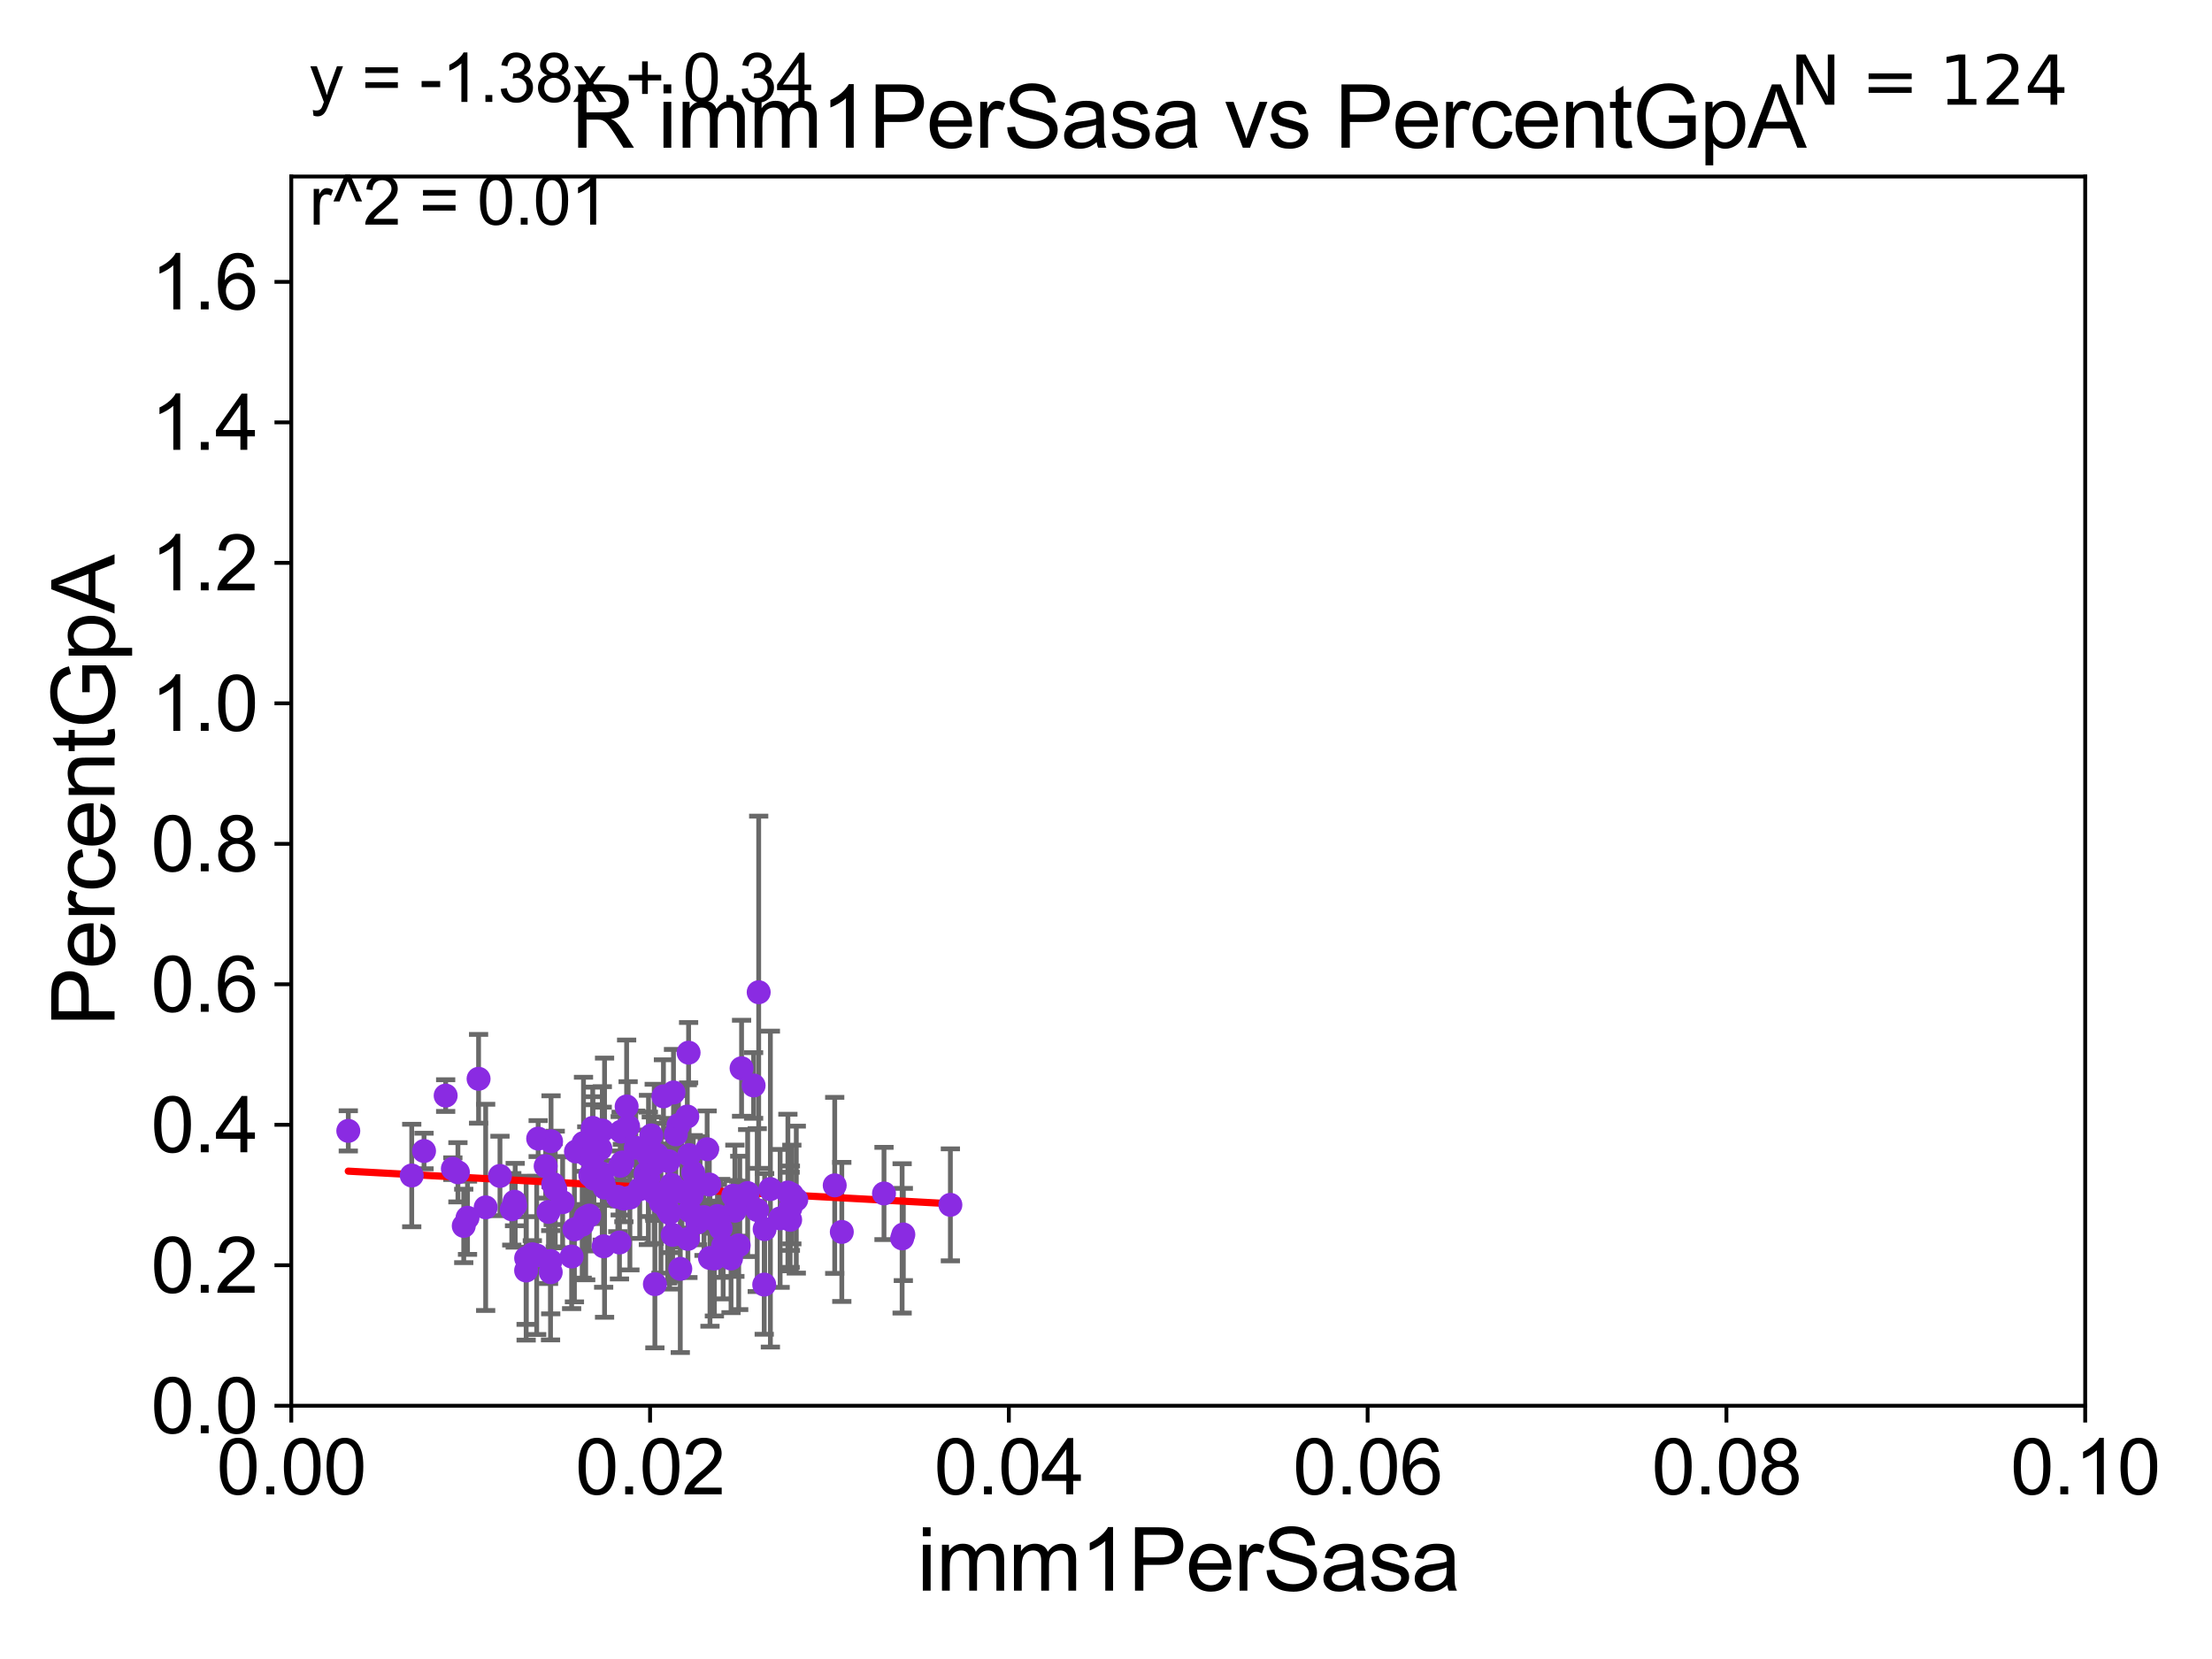 <?xml version="1.0" encoding="utf-8" standalone="no"?>
<!DOCTYPE svg PUBLIC "-//W3C//DTD SVG 1.1//EN"
  "http://www.w3.org/Graphics/SVG/1.1/DTD/svg11.dtd">
<svg xmlns:xlink="http://www.w3.org/1999/xlink" width="460.8pt" height="345.6pt" viewBox="0 0 460.8 345.6" xmlns="http://www.w3.org/2000/svg" version="1.1">
 <defs>
  <style type="text/css">*{stroke-linejoin: round; stroke-linecap: butt}</style>
 </defs>
 <g id="figure_1">
  <g id="patch_1">
   <path d="M 0 345.6 
L 460.8 345.6 
L 460.8 0 
L 0 0 
z
" style="fill: #ffffff"/>
  </g>
  <g id="axes_1">
   <g id="patch_2">
    <path d="M 60.68 292.84 
L 434.385 292.84 
L 434.385 36.775 
L 60.68 36.775 
z
" style="fill: #ffffff"/>
   </g>
   <g id="PathCollection_1">
    <defs>
     <path id="m905b3b3b8d" d="M 0 1.118 
C 0.297 1.118 0.581 1 0.791 0.791 
C 1 0.581 1.118 0.297 1.118 0 
C 1.118 -0.297 1 -0.581 0.791 -0.791 
C 0.581 -1 0.297 -1.118 0 -1.118 
C -0.297 -1.118 -0.581 -1 -0.791 -0.791 
C -1 -0.581 -1.118 -0.297 -1.118 0 
C -1.118 0.297 -1 0.581 -0.791 0.791 
C -0.581 1 -0.297 1.118 0 1.118 
z
" style="stroke: #8a2be2"/>
    </defs>
    <g clip-path="url(#p090bef66bb)">
     <use xlink:href="#m905b3b3b8d" x="164.603" y="254.11" style="fill: #8a2be2; stroke: #8a2be2"/>
     <use xlink:href="#m905b3b3b8d" x="125.076" y="239.316" style="fill: #8a2be2; stroke: #8a2be2"/>
     <use xlink:href="#m905b3b3b8d" x="150.134" y="255.89" style="fill: #8a2be2; stroke: #8a2be2"/>
     <use xlink:href="#m905b3b3b8d" x="165.882" y="249.904" style="fill: #8a2be2; stroke: #8a2be2"/>
     <use xlink:href="#m905b3b3b8d" x="143.178" y="232.593" style="fill: #8a2be2; stroke: #8a2be2"/>
     <use xlink:href="#m905b3b3b8d" x="134.505" y="244.494" style="fill: #8a2be2; stroke: #8a2be2"/>
     <use xlink:href="#m905b3b3b8d" x="144.086" y="249.039" style="fill: #8a2be2; stroke: #8a2be2"/>
     <use xlink:href="#m905b3b3b8d" x="123.728" y="245.531" style="fill: #8a2be2; stroke: #8a2be2"/>
     <use xlink:href="#m905b3b3b8d" x="138.208" y="228.395" style="fill: #8a2be2; stroke: #8a2be2"/>
     <use xlink:href="#m905b3b3b8d" x="136.425" y="267.512" style="fill: #8a2be2; stroke: #8a2be2"/>
     <use xlink:href="#m905b3b3b8d" x="113.67" y="242.925" style="fill: #8a2be2; stroke: #8a2be2"/>
     <use xlink:href="#m905b3b3b8d" x="187.93" y="257.977" style="fill: #8a2be2; stroke: #8a2be2"/>
     <use xlink:href="#m905b3b3b8d" x="152.287" y="262.167" style="fill: #8a2be2; stroke: #8a2be2"/>
     <use xlink:href="#m905b3b3b8d" x="129.967" y="249.707" style="fill: #8a2be2; stroke: #8a2be2"/>
     <use xlink:href="#m905b3b3b8d" x="143.448" y="219.29" style="fill: #8a2be2; stroke: #8a2be2"/>
     <use xlink:href="#m905b3b3b8d" x="123.433" y="241.148" style="fill: #8a2be2; stroke: #8a2be2"/>
     <use xlink:href="#m905b3b3b8d" x="125.668" y="246.391" style="fill: #8a2be2; stroke: #8a2be2"/>
     <use xlink:href="#m905b3b3b8d" x="130.851" y="234.663" style="fill: #8a2be2; stroke: #8a2be2"/>
     <use xlink:href="#m905b3b3b8d" x="135.097" y="240.794" style="fill: #8a2be2; stroke: #8a2be2"/>
     <use xlink:href="#m905b3b3b8d" x="121.282" y="255.133" style="fill: #8a2be2; stroke: #8a2be2"/>
     <use xlink:href="#m905b3b3b8d" x="122.011" y="253.613" style="fill: #8a2be2; stroke: #8a2be2"/>
     <use xlink:href="#m905b3b3b8d" x="139.874" y="246.807" style="fill: #8a2be2; stroke: #8a2be2"/>
     <use xlink:href="#m905b3b3b8d" x="159.289" y="256.05" style="fill: #8a2be2; stroke: #8a2be2"/>
     <use xlink:href="#m905b3b3b8d" x="85.772" y="244.879" style="fill: #8a2be2; stroke: #8a2be2"/>
     <use xlink:href="#m905b3b3b8d" x="145.306" y="254.662" style="fill: #8a2be2; stroke: #8a2be2"/>
     <use xlink:href="#m905b3b3b8d" x="145.837" y="246.679" style="fill: #8a2be2; stroke: #8a2be2"/>
     <use xlink:href="#m905b3b3b8d" x="141.716" y="264.32" style="fill: #8a2be2; stroke: #8a2be2"/>
     <use xlink:href="#m905b3b3b8d" x="135.066" y="245.472" style="fill: #8a2be2; stroke: #8a2be2"/>
     <use xlink:href="#m905b3b3b8d" x="132.444" y="239.101" style="fill: #8a2be2; stroke: #8a2be2"/>
     <use xlink:href="#m905b3b3b8d" x="148.413" y="253.941" style="fill: #8a2be2; stroke: #8a2be2"/>
     <use xlink:href="#m905b3b3b8d" x="156.992" y="226.123" style="fill: #8a2be2; stroke: #8a2be2"/>
     <use xlink:href="#m905b3b3b8d" x="153.089" y="252.222" style="fill: #8a2be2; stroke: #8a2be2"/>
     <use xlink:href="#m905b3b3b8d" x="141.338" y="234.38" style="fill: #8a2be2; stroke: #8a2be2"/>
     <use xlink:href="#m905b3b3b8d" x="152.747" y="249.083" style="fill: #8a2be2; stroke: #8a2be2"/>
     <use xlink:href="#m905b3b3b8d" x="175.364" y="256.632" style="fill: #8a2be2; stroke: #8a2be2"/>
     <use xlink:href="#m905b3b3b8d" x="144.419" y="244.29" style="fill: #8a2be2; stroke: #8a2be2"/>
     <use xlink:href="#m905b3b3b8d" x="162.516" y="253.815" style="fill: #8a2be2; stroke: #8a2be2"/>
     <use xlink:href="#m905b3b3b8d" x="188.181" y="257.165" style="fill: #8a2be2; stroke: #8a2be2"/>
     <use xlink:href="#m905b3b3b8d" x="139.305" y="241.896" style="fill: #8a2be2; stroke: #8a2be2"/>
     <use xlink:href="#m905b3b3b8d" x="139.851" y="248.375" style="fill: #8a2be2; stroke: #8a2be2"/>
     <use xlink:href="#m905b3b3b8d" x="147.31" y="239.403" style="fill: #8a2be2; stroke: #8a2be2"/>
     <use xlink:href="#m905b3b3b8d" x="164.956" y="248.834" style="fill: #8a2be2; stroke: #8a2be2"/>
     <use xlink:href="#m905b3b3b8d" x="147.762" y="246.754" style="fill: #8a2be2; stroke: #8a2be2"/>
     <use xlink:href="#m905b3b3b8d" x="129.648" y="242.148" style="fill: #8a2be2; stroke: #8a2be2"/>
     <use xlink:href="#m905b3b3b8d" x="122.967" y="244.809" style="fill: #8a2be2; stroke: #8a2be2"/>
     <use xlink:href="#m905b3b3b8d" x="197.981" y="250.991" style="fill: #8a2be2; stroke: #8a2be2"/>
     <use xlink:href="#m905b3b3b8d" x="159.201" y="267.606" style="fill: #8a2be2; stroke: #8a2be2"/>
     <use xlink:href="#m905b3b3b8d" x="160.486" y="247.708" style="fill: #8a2be2; stroke: #8a2be2"/>
     <use xlink:href="#m905b3b3b8d" x="139.904" y="248.45" style="fill: #8a2be2; stroke: #8a2be2"/>
     <use xlink:href="#m905b3b3b8d" x="143.562" y="240.633" style="fill: #8a2be2; stroke: #8a2be2"/>
     <use xlink:href="#m905b3b3b8d" x="164.65" y="251.692" style="fill: #8a2be2; stroke: #8a2be2"/>
     <use xlink:href="#m905b3b3b8d" x="164.133" y="248.423" style="fill: #8a2be2; stroke: #8a2be2"/>
     <use xlink:href="#m905b3b3b8d" x="129.394" y="235.731" style="fill: #8a2be2; stroke: #8a2be2"/>
     <use xlink:href="#m905b3b3b8d" x="140.125" y="257.25" style="fill: #8a2be2; stroke: #8a2be2"/>
     <use xlink:href="#m905b3b3b8d" x="129.047" y="258.833" style="fill: #8a2be2; stroke: #8a2be2"/>
     <use xlink:href="#m905b3b3b8d" x="131.221" y="249.481" style="fill: #8a2be2; stroke: #8a2be2"/>
     <use xlink:href="#m905b3b3b8d" x="110.896" y="261.29" style="fill: #8a2be2; stroke: #8a2be2"/>
     <use xlink:href="#m905b3b3b8d" x="125.472" y="235.499" style="fill: #8a2be2; stroke: #8a2be2"/>
     <use xlink:href="#m905b3b3b8d" x="157.747" y="252.082" style="fill: #8a2be2; stroke: #8a2be2"/>
     <use xlink:href="#m905b3b3b8d" x="146.657" y="253.547" style="fill: #8a2be2; stroke: #8a2be2"/>
     <use xlink:href="#m905b3b3b8d" x="147.903" y="262.064" style="fill: #8a2be2; stroke: #8a2be2"/>
     <use xlink:href="#m905b3b3b8d" x="143.647" y="252.253" style="fill: #8a2be2; stroke: #8a2be2"/>
     <use xlink:href="#m905b3b3b8d" x="136.863" y="240.544" style="fill: #8a2be2; stroke: #8a2be2"/>
     <use xlink:href="#m905b3b3b8d" x="101.172" y="251.516" style="fill: #8a2be2; stroke: #8a2be2"/>
     <use xlink:href="#m905b3b3b8d" x="94.341" y="243.461" style="fill: #8a2be2; stroke: #8a2be2"/>
     <use xlink:href="#m905b3b3b8d" x="140.301" y="227.58" style="fill: #8a2be2; stroke: #8a2be2"/>
     <use xlink:href="#m905b3b3b8d" x="114.792" y="237.736" style="fill: #8a2be2; stroke: #8a2be2"/>
     <use xlink:href="#m905b3b3b8d" x="109.606" y="262.098" style="fill: #8a2be2; stroke: #8a2be2"/>
     <use xlink:href="#m905b3b3b8d" x="130.539" y="230.498" style="fill: #8a2be2; stroke: #8a2be2"/>
     <use xlink:href="#m905b3b3b8d" x="117.207" y="250.442" style="fill: #8a2be2; stroke: #8a2be2"/>
     <use xlink:href="#m905b3b3b8d" x="142.062" y="248.232" style="fill: #8a2be2; stroke: #8a2be2"/>
     <use xlink:href="#m905b3b3b8d" x="123.514" y="238.45" style="fill: #8a2be2; stroke: #8a2be2"/>
     <use xlink:href="#m905b3b3b8d" x="119.082" y="261.763" style="fill: #8a2be2; stroke: #8a2be2"/>
     <use xlink:href="#m905b3b3b8d" x="88.334" y="239.774" style="fill: #8a2be2; stroke: #8a2be2"/>
     <use xlink:href="#m905b3b3b8d" x="111.803" y="261.535" style="fill: #8a2be2; stroke: #8a2be2"/>
     <use xlink:href="#m905b3b3b8d" x="148.821" y="262.172" style="fill: #8a2be2; stroke: #8a2be2"/>
     <use xlink:href="#m905b3b3b8d" x="125.752" y="259.629" style="fill: #8a2be2; stroke: #8a2be2"/>
     <use xlink:href="#m905b3b3b8d" x="125.941" y="247.415" style="fill: #8a2be2; stroke: #8a2be2"/>
     <use xlink:href="#m905b3b3b8d" x="135.673" y="236.526" style="fill: #8a2be2; stroke: #8a2be2"/>
     <use xlink:href="#m905b3b3b8d" x="107.185" y="250.335" style="fill: #8a2be2; stroke: #8a2be2"/>
     <use xlink:href="#m905b3b3b8d" x="96.607" y="255.379" style="fill: #8a2be2; stroke: #8a2be2"/>
     <use xlink:href="#m905b3b3b8d" x="137.691" y="250.564" style="fill: #8a2be2; stroke: #8a2be2"/>
     <use xlink:href="#m905b3b3b8d" x="115.669" y="247.693" style="fill: #8a2be2; stroke: #8a2be2"/>
     <use xlink:href="#m905b3b3b8d" x="184.154" y="248.622" style="fill: #8a2be2; stroke: #8a2be2"/>
     <use xlink:href="#m905b3b3b8d" x="133.269" y="247.729" style="fill: #8a2be2; stroke: #8a2be2"/>
     <use xlink:href="#m905b3b3b8d" x="119.664" y="256.103" style="fill: #8a2be2; stroke: #8a2be2"/>
     <use xlink:href="#m905b3b3b8d" x="95.394" y="244.209" style="fill: #8a2be2; stroke: #8a2be2"/>
     <use xlink:href="#m905b3b3b8d" x="140.799" y="236.313" style="fill: #8a2be2; stroke: #8a2be2"/>
     <use xlink:href="#m905b3b3b8d" x="139.095" y="252.041" style="fill: #8a2be2; stroke: #8a2be2"/>
     <use xlink:href="#m905b3b3b8d" x="173.887" y="246.934" style="fill: #8a2be2; stroke: #8a2be2"/>
     <use xlink:href="#m905b3b3b8d" x="107.325" y="251.082" style="fill: #8a2be2; stroke: #8a2be2"/>
     <use xlink:href="#m905b3b3b8d" x="109.601" y="264.671" style="fill: #8a2be2; stroke: #8a2be2"/>
     <use xlink:href="#m905b3b3b8d" x="122.764" y="253.23" style="fill: #8a2be2; stroke: #8a2be2"/>
     <use xlink:href="#m905b3b3b8d" x="136.285" y="242.457" style="fill: #8a2be2; stroke: #8a2be2"/>
     <use xlink:href="#m905b3b3b8d" x="106.612" y="251.918" style="fill: #8a2be2; stroke: #8a2be2"/>
     <use xlink:href="#m905b3b3b8d" x="92.84" y="228.232" style="fill: #8a2be2; stroke: #8a2be2"/>
     <use xlink:href="#m905b3b3b8d" x="122.236" y="240.601" style="fill: #8a2be2; stroke: #8a2be2"/>
     <use xlink:href="#m905b3b3b8d" x="143.307" y="258.081" style="fill: #8a2be2; stroke: #8a2be2"/>
     <use xlink:href="#m905b3b3b8d" x="129.201" y="242.858" style="fill: #8a2be2; stroke: #8a2be2"/>
     <use xlink:href="#m905b3b3b8d" x="115.246" y="246.675" style="fill: #8a2be2; stroke: #8a2be2"/>
     <use xlink:href="#m905b3b3b8d" x="99.696" y="224.732" style="fill: #8a2be2; stroke: #8a2be2"/>
     <use xlink:href="#m905b3b3b8d" x="134.04" y="239.423" style="fill: #8a2be2; stroke: #8a2be2"/>
     <use xlink:href="#m905b3b3b8d" x="153.887" y="259.434" style="fill: #8a2be2; stroke: #8a2be2"/>
     <use xlink:href="#m905b3b3b8d" x="104.154" y="244.972" style="fill: #8a2be2; stroke: #8a2be2"/>
     <use xlink:href="#m905b3b3b8d" x="114.727" y="265.026" style="fill: #8a2be2; stroke: #8a2be2"/>
     <use xlink:href="#m905b3b3b8d" x="158.051" y="206.7" style="fill: #8a2be2; stroke: #8a2be2"/>
     <use xlink:href="#m905b3b3b8d" x="139.486" y="252.692" style="fill: #8a2be2; stroke: #8a2be2"/>
     <use xlink:href="#m905b3b3b8d" x="154.484" y="222.536" style="fill: #8a2be2; stroke: #8a2be2"/>
     <use xlink:href="#m905b3b3b8d" x="125.456" y="244.487" style="fill: #8a2be2; stroke: #8a2be2"/>
     <use xlink:href="#m905b3b3b8d" x="97.392" y="253.684" style="fill: #8a2be2; stroke: #8a2be2"/>
     <use xlink:href="#m905b3b3b8d" x="136.346" y="248.466" style="fill: #8a2be2; stroke: #8a2be2"/>
     <use xlink:href="#m905b3b3b8d" x="149.458" y="253.32" style="fill: #8a2be2; stroke: #8a2be2"/>
     <use xlink:href="#m905b3b3b8d" x="121.553" y="238.116" style="fill: #8a2be2; stroke: #8a2be2"/>
     <use xlink:href="#m905b3b3b8d" x="123.477" y="234.958" style="fill: #8a2be2; stroke: #8a2be2"/>
     <use xlink:href="#m905b3b3b8d" x="119.982" y="239.879" style="fill: #8a2be2; stroke: #8a2be2"/>
     <use xlink:href="#m905b3b3b8d" x="112.11" y="237.193" style="fill: #8a2be2; stroke: #8a2be2"/>
     <use xlink:href="#m905b3b3b8d" x="128.704" y="249.316" style="fill: #8a2be2; stroke: #8a2be2"/>
     <use xlink:href="#m905b3b3b8d" x="150.644" y="259.476" style="fill: #8a2be2; stroke: #8a2be2"/>
     <use xlink:href="#m905b3b3b8d" x="154.105" y="249.187" style="fill: #8a2be2; stroke: #8a2be2"/>
     <use xlink:href="#m905b3b3b8d" x="114.686" y="262.681" style="fill: #8a2be2; stroke: #8a2be2"/>
     <use xlink:href="#m905b3b3b8d" x="155.751" y="248.535" style="fill: #8a2be2; stroke: #8a2be2"/>
     <use xlink:href="#m905b3b3b8d" x="72.555" y="235.581" style="fill: #8a2be2; stroke: #8a2be2"/>
     <use xlink:href="#m905b3b3b8d" x="140.014" y="248.005" style="fill: #8a2be2; stroke: #8a2be2"/>
     <use xlink:href="#m905b3b3b8d" x="114.268" y="252.464" style="fill: #8a2be2; stroke: #8a2be2"/>
    </g>
   </g>
   <g id="matplotlib.axis_1">
    <g id="xtick_1">
     <g id="line2d_1">
      <defs>
       <path id="m6346068191" d="M 0 0 
L 0 3.5 
" style="stroke: #000000; stroke-width: 0.8"/>
      </defs>
      <g>
       <use xlink:href="#m6346068191" x="60.68" y="292.84" style="stroke: #000000; stroke-width: 0.8"/>
      </g>
     </g>
     <g id="text_1">
      <!-- 0.00 -->
      <g transform="translate(45.111 311.293)scale(0.16 -0.16)">
       <defs>
        <path id="ArialMT-30" d="M 266 2259 
Q 266 3072 433 3567 
Q 600 4063 929 4331 
Q 1259 4600 1759 4600 
Q 2128 4600 2406 4451 
Q 2684 4303 2865 4023 
Q 3047 3744 3150 3342 
Q 3253 2941 3253 2259 
Q 3253 1453 3087 958 
Q 2922 463 2592 192 
Q 2263 -78 1759 -78 
Q 1097 -78 719 397 
Q 266 969 266 2259 
z
M 844 2259 
Q 844 1131 1108 757 
Q 1372 384 1759 384 
Q 2147 384 2411 759 
Q 2675 1134 2675 2259 
Q 2675 3391 2411 3762 
Q 2147 4134 1753 4134 
Q 1366 4134 1134 3806 
Q 844 3388 844 2259 
z
" transform="scale(0.016)"/>
        <path id="ArialMT-2e" d="M 581 0 
L 581 641 
L 1222 641 
L 1222 0 
L 581 0 
z
" transform="scale(0.016)"/>
       </defs>
       <use xlink:href="#ArialMT-30"/>
       <use xlink:href="#ArialMT-2e" x="55.615"/>
       <use xlink:href="#ArialMT-30" x="83.398"/>
       <use xlink:href="#ArialMT-30" x="139.014"/>
      </g>
     </g>
    </g>
    <g id="xtick_2">
     <g id="line2d_2">
      <g>
       <use xlink:href="#m6346068191" x="135.421" y="292.84" style="stroke: #000000; stroke-width: 0.8"/>
      </g>
     </g>
     <g id="text_2">
      <!-- 0.02 -->
      <g transform="translate(119.852 311.293)scale(0.16 -0.16)">
       <defs>
        <path id="ArialMT-32" d="M 3222 541 
L 3222 0 
L 194 0 
Q 188 203 259 391 
Q 375 700 629 1000 
Q 884 1300 1366 1694 
Q 2113 2306 2375 2664 
Q 2638 3022 2638 3341 
Q 2638 3675 2398 3904 
Q 2159 4134 1775 4134 
Q 1369 4134 1125 3890 
Q 881 3647 878 3216 
L 300 3275 
Q 359 3922 746 4261 
Q 1134 4600 1788 4600 
Q 2447 4600 2831 4234 
Q 3216 3869 3216 3328 
Q 3216 3053 3103 2787 
Q 2991 2522 2730 2228 
Q 2469 1934 1863 1422 
Q 1356 997 1212 845 
Q 1069 694 975 541 
L 3222 541 
z
" transform="scale(0.016)"/>
       </defs>
       <use xlink:href="#ArialMT-30"/>
       <use xlink:href="#ArialMT-2e" x="55.615"/>
       <use xlink:href="#ArialMT-30" x="83.398"/>
       <use xlink:href="#ArialMT-32" x="139.014"/>
      </g>
     </g>
    </g>
    <g id="xtick_3">
     <g id="line2d_3">
      <g>
       <use xlink:href="#m6346068191" x="210.162" y="292.84" style="stroke: #000000; stroke-width: 0.8"/>
      </g>
     </g>
     <g id="text_3">
      <!-- 0.04 -->
      <g transform="translate(194.593 311.293)scale(0.16 -0.16)">
       <defs>
        <path id="ArialMT-34" d="M 2069 0 
L 2069 1097 
L 81 1097 
L 81 1613 
L 2172 4581 
L 2631 4581 
L 2631 1613 
L 3250 1613 
L 3250 1097 
L 2631 1097 
L 2631 0 
L 2069 0 
z
M 2069 1613 
L 2069 3678 
L 634 1613 
L 2069 1613 
z
" transform="scale(0.016)"/>
       </defs>
       <use xlink:href="#ArialMT-30"/>
       <use xlink:href="#ArialMT-2e" x="55.615"/>
       <use xlink:href="#ArialMT-30" x="83.398"/>
       <use xlink:href="#ArialMT-34" x="139.014"/>
      </g>
     </g>
    </g>
    <g id="xtick_4">
     <g id="line2d_4">
      <g>
       <use xlink:href="#m6346068191" x="284.903" y="292.84" style="stroke: #000000; stroke-width: 0.8"/>
      </g>
     </g>
     <g id="text_4">
      <!-- 0.06 -->
      <g transform="translate(269.334 311.293)scale(0.16 -0.16)">
       <defs>
        <path id="ArialMT-36" d="M 3184 3459 
L 2625 3416 
Q 2550 3747 2413 3897 
Q 2184 4138 1850 4138 
Q 1581 4138 1378 3988 
Q 1113 3794 959 3422 
Q 806 3050 800 2363 
Q 1003 2672 1297 2822 
Q 1591 2972 1913 2972 
Q 2475 2972 2870 2558 
Q 3266 2144 3266 1488 
Q 3266 1056 3080 686 
Q 2894 316 2569 119 
Q 2244 -78 1831 -78 
Q 1128 -78 684 439 
Q 241 956 241 2144 
Q 241 3472 731 4075 
Q 1159 4600 1884 4600 
Q 2425 4600 2770 4297 
Q 3116 3994 3184 3459 
z
M 888 1484 
Q 888 1194 1011 928 
Q 1134 663 1356 523 
Q 1578 384 1822 384 
Q 2178 384 2434 671 
Q 2691 959 2691 1453 
Q 2691 1928 2437 2201 
Q 2184 2475 1800 2475 
Q 1419 2475 1153 2201 
Q 888 1928 888 1484 
z
" transform="scale(0.016)"/>
       </defs>
       <use xlink:href="#ArialMT-30"/>
       <use xlink:href="#ArialMT-2e" x="55.615"/>
       <use xlink:href="#ArialMT-30" x="83.398"/>
       <use xlink:href="#ArialMT-36" x="139.014"/>
      </g>
     </g>
    </g>
    <g id="xtick_5">
     <g id="line2d_5">
      <g>
       <use xlink:href="#m6346068191" x="359.644" y="292.84" style="stroke: #000000; stroke-width: 0.8"/>
      </g>
     </g>
     <g id="text_5">
      <!-- 0.08 -->
      <g transform="translate(344.075 311.293)scale(0.16 -0.16)">
       <defs>
        <path id="ArialMT-38" d="M 1131 2484 
Q 781 2613 612 2850 
Q 444 3088 444 3419 
Q 444 3919 803 4259 
Q 1163 4600 1759 4600 
Q 2359 4600 2725 4251 
Q 3091 3903 3091 3403 
Q 3091 3084 2923 2848 
Q 2756 2613 2416 2484 
Q 2838 2347 3058 2040 
Q 3278 1734 3278 1309 
Q 3278 722 2862 322 
Q 2447 -78 1769 -78 
Q 1091 -78 675 323 
Q 259 725 259 1325 
Q 259 1772 486 2073 
Q 713 2375 1131 2484 
z
M 1019 3438 
Q 1019 3113 1228 2906 
Q 1438 2700 1772 2700 
Q 2097 2700 2305 2904 
Q 2513 3109 2513 3406 
Q 2513 3716 2298 3927 
Q 2084 4138 1766 4138 
Q 1444 4138 1231 3931 
Q 1019 3725 1019 3438 
z
M 838 1322 
Q 838 1081 952 856 
Q 1066 631 1291 507 
Q 1516 384 1775 384 
Q 2178 384 2440 643 
Q 2703 903 2703 1303 
Q 2703 1709 2433 1975 
Q 2163 2241 1756 2241 
Q 1359 2241 1098 1978 
Q 838 1716 838 1322 
z
" transform="scale(0.016)"/>
       </defs>
       <use xlink:href="#ArialMT-30"/>
       <use xlink:href="#ArialMT-2e" x="55.615"/>
       <use xlink:href="#ArialMT-30" x="83.398"/>
       <use xlink:href="#ArialMT-38" x="139.014"/>
      </g>
     </g>
    </g>
    <g id="xtick_6">
     <g id="line2d_6">
      <g>
       <use xlink:href="#m6346068191" x="434.385" y="292.84" style="stroke: #000000; stroke-width: 0.8"/>
      </g>
     </g>
     <g id="text_6">
      <!-- 0.10 -->
      <g transform="translate(418.816 311.293)scale(0.16 -0.16)">
       <defs>
        <path id="ArialMT-31" d="M 2384 0 
L 1822 0 
L 1822 3584 
Q 1619 3391 1289 3197 
Q 959 3003 697 2906 
L 697 3450 
Q 1169 3672 1522 3987 
Q 1875 4303 2022 4600 
L 2384 4600 
L 2384 0 
z
" transform="scale(0.016)"/>
       </defs>
       <use xlink:href="#ArialMT-30"/>
       <use xlink:href="#ArialMT-2e" x="55.615"/>
       <use xlink:href="#ArialMT-31" x="83.398"/>
       <use xlink:href="#ArialMT-30" x="139.014"/>
      </g>
     </g>
    </g>
    <g id="text_7">
     <!-- imm1PerSasa -->
     <g transform="translate(191.017 331.357)scale(0.18 -0.18)">
      <defs>
       <path id="ArialMT-69" d="M 425 3934 
L 425 4581 
L 988 4581 
L 988 3934 
L 425 3934 
z
M 425 0 
L 425 3319 
L 988 3319 
L 988 0 
L 425 0 
z
" transform="scale(0.016)"/>
       <path id="ArialMT-6d" d="M 422 0 
L 422 3319 
L 925 3319 
L 925 2853 
Q 1081 3097 1340 3245 
Q 1600 3394 1931 3394 
Q 2300 3394 2536 3241 
Q 2772 3088 2869 2813 
Q 3263 3394 3894 3394 
Q 4388 3394 4653 3120 
Q 4919 2847 4919 2278 
L 4919 0 
L 4359 0 
L 4359 2091 
Q 4359 2428 4304 2576 
Q 4250 2725 4106 2815 
Q 3963 2906 3769 2906 
Q 3419 2906 3187 2673 
Q 2956 2441 2956 1928 
L 2956 0 
L 2394 0 
L 2394 2156 
Q 2394 2531 2256 2718 
Q 2119 2906 1806 2906 
Q 1569 2906 1367 2781 
Q 1166 2656 1075 2415 
Q 984 2175 984 1722 
L 984 0 
L 422 0 
z
" transform="scale(0.016)"/>
       <path id="ArialMT-50" d="M 494 0 
L 494 4581 
L 2222 4581 
Q 2678 4581 2919 4538 
Q 3256 4481 3484 4323 
Q 3713 4166 3852 3881 
Q 3991 3597 3991 3256 
Q 3991 2672 3619 2267 
Q 3247 1863 2275 1863 
L 1100 1863 
L 1100 0 
L 494 0 
z
M 1100 2403 
L 2284 2403 
Q 2872 2403 3119 2622 
Q 3366 2841 3366 3238 
Q 3366 3525 3220 3729 
Q 3075 3934 2838 4000 
Q 2684 4041 2272 4041 
L 1100 4041 
L 1100 2403 
z
" transform="scale(0.016)"/>
       <path id="ArialMT-65" d="M 2694 1069 
L 3275 997 
Q 3138 488 2766 206 
Q 2394 -75 1816 -75 
Q 1088 -75 661 373 
Q 234 822 234 1631 
Q 234 2469 665 2931 
Q 1097 3394 1784 3394 
Q 2450 3394 2872 2941 
Q 3294 2488 3294 1666 
Q 3294 1616 3291 1516 
L 816 1516 
Q 847 969 1125 678 
Q 1403 388 1819 388 
Q 2128 388 2347 550 
Q 2566 713 2694 1069 
z
M 847 1978 
L 2700 1978 
Q 2663 2397 2488 2606 
Q 2219 2931 1791 2931 
Q 1403 2931 1139 2672 
Q 875 2413 847 1978 
z
" transform="scale(0.016)"/>
       <path id="ArialMT-72" d="M 416 0 
L 416 3319 
L 922 3319 
L 922 2816 
Q 1116 3169 1280 3281 
Q 1444 3394 1641 3394 
Q 1925 3394 2219 3213 
L 2025 2691 
Q 1819 2813 1613 2813 
Q 1428 2813 1281 2702 
Q 1134 2591 1072 2394 
Q 978 2094 978 1738 
L 978 0 
L 416 0 
z
" transform="scale(0.016)"/>
       <path id="ArialMT-53" d="M 288 1472 
L 859 1522 
Q 900 1178 1048 958 
Q 1197 738 1509 602 
Q 1822 466 2213 466 
Q 2559 466 2825 569 
Q 3091 672 3220 851 
Q 3350 1031 3350 1244 
Q 3350 1459 3225 1620 
Q 3100 1781 2813 1891 
Q 2628 1963 1997 2114 
Q 1366 2266 1113 2400 
Q 784 2572 623 2826 
Q 463 3081 463 3397 
Q 463 3744 659 4045 
Q 856 4347 1234 4503 
Q 1613 4659 2075 4659 
Q 2584 4659 2973 4495 
Q 3363 4331 3572 4012 
Q 3781 3694 3797 3291 
L 3216 3247 
Q 3169 3681 2898 3903 
Q 2628 4125 2100 4125 
Q 1550 4125 1298 3923 
Q 1047 3722 1047 3438 
Q 1047 3191 1225 3031 
Q 1400 2872 2139 2705 
Q 2878 2538 3153 2413 
Q 3553 2228 3743 1945 
Q 3934 1663 3934 1294 
Q 3934 928 3725 604 
Q 3516 281 3123 101 
Q 2731 -78 2241 -78 
Q 1619 -78 1198 103 
Q 778 284 539 648 
Q 300 1013 288 1472 
z
" transform="scale(0.016)"/>
       <path id="ArialMT-61" d="M 2588 409 
Q 2275 144 1986 34 
Q 1697 -75 1366 -75 
Q 819 -75 525 192 
Q 231 459 231 875 
Q 231 1119 342 1320 
Q 453 1522 633 1644 
Q 813 1766 1038 1828 
Q 1203 1872 1538 1913 
Q 2219 1994 2541 2106 
Q 2544 2222 2544 2253 
Q 2544 2597 2384 2738 
Q 2169 2928 1744 2928 
Q 1347 2928 1158 2789 
Q 969 2650 878 2297 
L 328 2372 
Q 403 2725 575 2942 
Q 747 3159 1072 3276 
Q 1397 3394 1825 3394 
Q 2250 3394 2515 3294 
Q 2781 3194 2906 3042 
Q 3031 2891 3081 2659 
Q 3109 2516 3109 2141 
L 3109 1391 
Q 3109 606 3145 398 
Q 3181 191 3288 0 
L 2700 0 
Q 2613 175 2588 409 
z
M 2541 1666 
Q 2234 1541 1622 1453 
Q 1275 1403 1131 1340 
Q 988 1278 909 1158 
Q 831 1038 831 891 
Q 831 666 1001 516 
Q 1172 366 1500 366 
Q 1825 366 2078 508 
Q 2331 650 2450 897 
Q 2541 1088 2541 1459 
L 2541 1666 
z
" transform="scale(0.016)"/>
       <path id="ArialMT-73" d="M 197 991 
L 753 1078 
Q 800 744 1014 566 
Q 1228 388 1613 388 
Q 2000 388 2187 545 
Q 2375 703 2375 916 
Q 2375 1106 2209 1216 
Q 2094 1291 1634 1406 
Q 1016 1563 777 1677 
Q 538 1791 414 1992 
Q 291 2194 291 2438 
Q 291 2659 392 2848 
Q 494 3038 669 3163 
Q 800 3259 1026 3326 
Q 1253 3394 1513 3394 
Q 1903 3394 2198 3281 
Q 2494 3169 2634 2976 
Q 2775 2784 2828 2463 
L 2278 2388 
Q 2241 2644 2061 2787 
Q 1881 2931 1553 2931 
Q 1166 2931 1000 2803 
Q 834 2675 834 2503 
Q 834 2394 903 2306 
Q 972 2216 1119 2156 
Q 1203 2125 1616 2013 
Q 2213 1853 2448 1751 
Q 2684 1650 2818 1456 
Q 2953 1263 2953 975 
Q 2953 694 2789 445 
Q 2625 197 2315 61 
Q 2006 -75 1616 -75 
Q 969 -75 630 194 
Q 291 463 197 991 
z
" transform="scale(0.016)"/>
      </defs>
      <use xlink:href="#ArialMT-69"/>
      <use xlink:href="#ArialMT-6d" x="22.217"/>
      <use xlink:href="#ArialMT-6d" x="105.518"/>
      <use xlink:href="#ArialMT-31" x="188.818"/>
      <use xlink:href="#ArialMT-50" x="244.434"/>
      <use xlink:href="#ArialMT-65" x="311.133"/>
      <use xlink:href="#ArialMT-72" x="366.748"/>
      <use xlink:href="#ArialMT-53" x="400.049"/>
      <use xlink:href="#ArialMT-61" x="466.748"/>
      <use xlink:href="#ArialMT-73" x="522.363"/>
      <use xlink:href="#ArialMT-61" x="572.363"/>
     </g>
    </g>
   </g>
   <g id="matplotlib.axis_2">
    <g id="ytick_1">
     <g id="line2d_7">
      <defs>
       <path id="me8de0b1f3f" d="M 0 0 
L -3.5 0 
" style="stroke: #000000; stroke-width: 0.8"/>
      </defs>
      <g>
       <use xlink:href="#me8de0b1f3f" x="60.68" y="292.84" style="stroke: #000000; stroke-width: 0.8"/>
      </g>
     </g>
     <g id="text_8">
      <!-- 0.0 -->
      <g transform="translate(31.44 298.566)scale(0.16 -0.16)">
       <use xlink:href="#ArialMT-30"/>
       <use xlink:href="#ArialMT-2e" x="55.615"/>
       <use xlink:href="#ArialMT-30" x="83.398"/>
      </g>
     </g>
    </g>
    <g id="ytick_2">
     <g id="line2d_8">
      <g>
       <use xlink:href="#me8de0b1f3f" x="60.68" y="263.575" style="stroke: #000000; stroke-width: 0.8"/>
      </g>
     </g>
     <g id="text_9">
      <!-- 0.2 -->
      <g transform="translate(31.44 269.302)scale(0.16 -0.16)">
       <use xlink:href="#ArialMT-30"/>
       <use xlink:href="#ArialMT-2e" x="55.615"/>
       <use xlink:href="#ArialMT-32" x="83.398"/>
      </g>
     </g>
    </g>
    <g id="ytick_3">
     <g id="line2d_9">
      <g>
       <use xlink:href="#me8de0b1f3f" x="60.68" y="234.311" style="stroke: #000000; stroke-width: 0.8"/>
      </g>
     </g>
     <g id="text_10">
      <!-- 0.4 -->
      <g transform="translate(31.44 240.037)scale(0.16 -0.16)">
       <use xlink:href="#ArialMT-30"/>
       <use xlink:href="#ArialMT-2e" x="55.615"/>
       <use xlink:href="#ArialMT-34" x="83.398"/>
      </g>
     </g>
    </g>
    <g id="ytick_4">
     <g id="line2d_10">
      <g>
       <use xlink:href="#me8de0b1f3f" x="60.68" y="205.046" style="stroke: #000000; stroke-width: 0.8"/>
      </g>
     </g>
     <g id="text_11">
      <!-- 0.6 -->
      <g transform="translate(31.44 210.772)scale(0.16 -0.16)">
       <use xlink:href="#ArialMT-30"/>
       <use xlink:href="#ArialMT-2e" x="55.615"/>
       <use xlink:href="#ArialMT-36" x="83.398"/>
      </g>
     </g>
    </g>
    <g id="ytick_5">
     <g id="line2d_11">
      <g>
       <use xlink:href="#me8de0b1f3f" x="60.68" y="175.782" style="stroke: #000000; stroke-width: 0.8"/>
      </g>
     </g>
     <g id="text_12">
      <!-- 0.8 -->
      <g transform="translate(31.44 181.508)scale(0.16 -0.16)">
       <use xlink:href="#ArialMT-30"/>
       <use xlink:href="#ArialMT-2e" x="55.615"/>
       <use xlink:href="#ArialMT-38" x="83.398"/>
      </g>
     </g>
    </g>
    <g id="ytick_6">
     <g id="line2d_12">
      <g>
       <use xlink:href="#me8de0b1f3f" x="60.68" y="146.517" style="stroke: #000000; stroke-width: 0.8"/>
      </g>
     </g>
     <g id="text_13">
      <!-- 1.0 -->
      <g transform="translate(31.44 152.243)scale(0.16 -0.16)">
       <use xlink:href="#ArialMT-31"/>
       <use xlink:href="#ArialMT-2e" x="55.615"/>
       <use xlink:href="#ArialMT-30" x="83.398"/>
      </g>
     </g>
    </g>
    <g id="ytick_7">
     <g id="line2d_13">
      <g>
       <use xlink:href="#me8de0b1f3f" x="60.68" y="117.252" style="stroke: #000000; stroke-width: 0.8"/>
      </g>
     </g>
     <g id="text_14">
      <!-- 1.2 -->
      <g transform="translate(31.44 122.979)scale(0.16 -0.16)">
       <use xlink:href="#ArialMT-31"/>
       <use xlink:href="#ArialMT-2e" x="55.615"/>
       <use xlink:href="#ArialMT-32" x="83.398"/>
      </g>
     </g>
    </g>
    <g id="ytick_8">
     <g id="line2d_14">
      <g>
       <use xlink:href="#me8de0b1f3f" x="60.68" y="87.988" style="stroke: #000000; stroke-width: 0.8"/>
      </g>
     </g>
     <g id="text_15">
      <!-- 1.4 -->
      <g transform="translate(31.44 93.714)scale(0.16 -0.16)">
       <use xlink:href="#ArialMT-31"/>
       <use xlink:href="#ArialMT-2e" x="55.615"/>
       <use xlink:href="#ArialMT-34" x="83.398"/>
      </g>
     </g>
    </g>
    <g id="ytick_9">
     <g id="line2d_15">
      <g>
       <use xlink:href="#me8de0b1f3f" x="60.68" y="58.723" style="stroke: #000000; stroke-width: 0.8"/>
      </g>
     </g>
     <g id="text_16">
      <!-- 1.6 -->
      <g transform="translate(31.44 64.45)scale(0.16 -0.16)">
       <use xlink:href="#ArialMT-31"/>
       <use xlink:href="#ArialMT-2e" x="55.615"/>
       <use xlink:href="#ArialMT-36" x="83.398"/>
      </g>
     </g>
    </g>
    <g id="text_17">
     <!-- PercentGpA -->
     <g transform="translate(23.863 213.831)rotate(-90)scale(0.18 -0.18)">
      <defs>
       <path id="ArialMT-63" d="M 2588 1216 
L 3141 1144 
Q 3050 572 2676 248 
Q 2303 -75 1759 -75 
Q 1078 -75 664 370 
Q 250 816 250 1647 
Q 250 2184 428 2587 
Q 606 2991 970 3192 
Q 1334 3394 1763 3394 
Q 2303 3394 2647 3120 
Q 2991 2847 3088 2344 
L 2541 2259 
Q 2463 2594 2264 2762 
Q 2066 2931 1784 2931 
Q 1359 2931 1093 2626 
Q 828 2322 828 1663 
Q 828 994 1084 691 
Q 1341 388 1753 388 
Q 2084 388 2306 591 
Q 2528 794 2588 1216 
z
" transform="scale(0.016)"/>
       <path id="ArialMT-6e" d="M 422 0 
L 422 3319 
L 928 3319 
L 928 2847 
Q 1294 3394 1984 3394 
Q 2284 3394 2536 3286 
Q 2788 3178 2913 3003 
Q 3038 2828 3088 2588 
Q 3119 2431 3119 2041 
L 3119 0 
L 2556 0 
L 2556 2019 
Q 2556 2363 2490 2533 
Q 2425 2703 2258 2804 
Q 2091 2906 1866 2906 
Q 1506 2906 1245 2678 
Q 984 2450 984 1813 
L 984 0 
L 422 0 
z
" transform="scale(0.016)"/>
       <path id="ArialMT-74" d="M 1650 503 
L 1731 6 
Q 1494 -44 1306 -44 
Q 1000 -44 831 53 
Q 663 150 594 308 
Q 525 466 525 972 
L 525 2881 
L 113 2881 
L 113 3319 
L 525 3319 
L 525 4141 
L 1084 4478 
L 1084 3319 
L 1650 3319 
L 1650 2881 
L 1084 2881 
L 1084 941 
Q 1084 700 1114 631 
Q 1144 563 1211 522 
Q 1278 481 1403 481 
Q 1497 481 1650 503 
z
" transform="scale(0.016)"/>
       <path id="ArialMT-47" d="M 2638 1797 
L 2638 2334 
L 4578 2338 
L 4578 638 
Q 4131 281 3656 101 
Q 3181 -78 2681 -78 
Q 2006 -78 1454 211 
Q 903 500 622 1047 
Q 341 1594 341 2269 
Q 341 2938 620 3517 
Q 900 4097 1425 4378 
Q 1950 4659 2634 4659 
Q 3131 4659 3532 4498 
Q 3934 4338 4162 4050 
Q 4391 3763 4509 3300 
L 3963 3150 
Q 3859 3500 3706 3700 
Q 3553 3900 3268 4020 
Q 2984 4141 2638 4141 
Q 2222 4141 1919 4014 
Q 1616 3888 1430 3681 
Q 1244 3475 1141 3228 
Q 966 2803 966 2306 
Q 966 1694 1177 1281 
Q 1388 869 1791 669 
Q 2194 469 2647 469 
Q 3041 469 3416 620 
Q 3791 772 3984 944 
L 3984 1797 
L 2638 1797 
z
" transform="scale(0.016)"/>
       <path id="ArialMT-70" d="M 422 -1272 
L 422 3319 
L 934 3319 
L 934 2888 
Q 1116 3141 1344 3267 
Q 1572 3394 1897 3394 
Q 2322 3394 2647 3175 
Q 2972 2956 3137 2557 
Q 3303 2159 3303 1684 
Q 3303 1175 3120 767 
Q 2938 359 2589 142 
Q 2241 -75 1856 -75 
Q 1575 -75 1351 44 
Q 1128 163 984 344 
L 984 -1272 
L 422 -1272 
z
M 931 1641 
Q 931 1000 1190 694 
Q 1450 388 1819 388 
Q 2194 388 2461 705 
Q 2728 1022 2728 1688 
Q 2728 2322 2467 2637 
Q 2206 2953 1844 2953 
Q 1484 2953 1207 2617 
Q 931 2281 931 1641 
z
" transform="scale(0.016)"/>
       <path id="ArialMT-41" d="M -9 0 
L 1750 4581 
L 2403 4581 
L 4278 0 
L 3588 0 
L 3053 1388 
L 1138 1388 
L 634 0 
L -9 0 
z
M 1313 1881 
L 2866 1881 
L 2388 3150 
Q 2169 3728 2063 4100 
Q 1975 3659 1816 3225 
L 1313 1881 
z
" transform="scale(0.016)"/>
      </defs>
      <use xlink:href="#ArialMT-50"/>
      <use xlink:href="#ArialMT-65" x="66.699"/>
      <use xlink:href="#ArialMT-72" x="122.314"/>
      <use xlink:href="#ArialMT-63" x="155.615"/>
      <use xlink:href="#ArialMT-65" x="205.615"/>
      <use xlink:href="#ArialMT-6e" x="261.23"/>
      <use xlink:href="#ArialMT-74" x="316.846"/>
      <use xlink:href="#ArialMT-47" x="344.629"/>
      <use xlink:href="#ArialMT-70" x="422.412"/>
      <use xlink:href="#ArialMT-41" x="478.027"/>
     </g>
    </g>
   </g>
   <g id="LineCollection_1">
    <path d="M 164.603 264.019 
L 164.603 244.2 
" clip-path="url(#p090bef66bb)" style="fill: none; stroke: #696969"/>
    <path d="M 125.076 243.873 
L 125.076 234.759 
" clip-path="url(#p090bef66bb)" style="fill: none; stroke: #696969"/>
    <path d="M 150.134 266.096 
L 150.134 245.683 
" clip-path="url(#p090bef66bb)" style="fill: none; stroke: #696969"/>
    <path d="M 165.882 265.212 
L 165.882 234.596 
" clip-path="url(#p090bef66bb)" style="fill: none; stroke: #696969"/>
    <path d="M 143.178 239.202 
L 143.178 225.983 
" clip-path="url(#p090bef66bb)" style="fill: none; stroke: #696969"/>
    <path d="M 134.505 245.731 
L 134.505 243.256 
" clip-path="url(#p090bef66bb)" style="fill: none; stroke: #696969"/>
    <path d="M 144.086 252.894 
L 144.086 245.184 
" clip-path="url(#p090bef66bb)" style="fill: none; stroke: #696969"/>
    <path d="M 123.728 254.899 
L 123.728 236.163 
" clip-path="url(#p090bef66bb)" style="fill: none; stroke: #696969"/>
    <path d="M 138.208 236.016 
L 138.208 220.774 
" clip-path="url(#p090bef66bb)" style="fill: none; stroke: #696969"/>
    <path d="M 136.425 280.782 
L 136.425 254.243 
" clip-path="url(#p090bef66bb)" style="fill: none; stroke: #696969"/>
    <path d="M 113.67 249.588 
L 113.67 236.262 
" clip-path="url(#p090bef66bb)" style="fill: none; stroke: #696969"/>
    <path d="M 187.93 273.532 
L 187.93 242.422 
" clip-path="url(#p090bef66bb)" style="fill: none; stroke: #696969"/>
    <path d="M 152.287 273.444 
L 152.287 250.889 
" clip-path="url(#p090bef66bb)" style="fill: none; stroke: #696969"/>
    <path d="M 129.967 254.515 
L 129.967 244.9 
" clip-path="url(#p090bef66bb)" style="fill: none; stroke: #696969"/>
    <path d="M 143.448 225.577 
L 143.448 213.003 
" clip-path="url(#p090bef66bb)" style="fill: none; stroke: #696969"/>
    <path d="M 123.433 252.161 
L 123.433 230.135 
" clip-path="url(#p090bef66bb)" style="fill: none; stroke: #696969"/>
    <path d="M 125.668 250.992 
L 125.668 241.79 
" clip-path="url(#p090bef66bb)" style="fill: none; stroke: #696969"/>
    <path d="M 130.851 243.997 
L 130.851 225.329 
" clip-path="url(#p090bef66bb)" style="fill: none; stroke: #696969"/>
    <path d="M 135.097 253.419 
L 135.097 228.169 
" clip-path="url(#p090bef66bb)" style="fill: none; stroke: #696969"/>
    <path d="M 121.282 266.255 
L 121.282 244.012 
" clip-path="url(#p090bef66bb)" style="fill: none; stroke: #696969"/>
    <path d="M 122.011 266.609 
L 122.011 240.616 
" clip-path="url(#p090bef66bb)" style="fill: none; stroke: #696969"/>
    <path d="M 139.874 251.623 
L 139.874 241.991 
" clip-path="url(#p090bef66bb)" style="fill: none; stroke: #696969"/>
    <path d="M 159.289 267.638 
L 159.289 244.462 
" clip-path="url(#p090bef66bb)" style="fill: none; stroke: #696969"/>
    <path d="M 85.772 255.554 
L 85.772 234.204 
" clip-path="url(#p090bef66bb)" style="fill: none; stroke: #696969"/>
    <path d="M 145.306 259.304 
L 145.306 250.019 
" clip-path="url(#p090bef66bb)" style="fill: none; stroke: #696969"/>
    <path d="M 145.837 256.546 
L 145.837 236.813 
" clip-path="url(#p090bef66bb)" style="fill: none; stroke: #696969"/>
    <path d="M 141.716 281.755 
L 141.716 246.884 
" clip-path="url(#p090bef66bb)" style="fill: none; stroke: #696969"/>
    <path d="M 135.066 259.268 
L 135.066 231.676 
" clip-path="url(#p090bef66bb)" style="fill: none; stroke: #696969"/>
    <path d="M 132.444 246.755 
L 132.444 231.446 
" clip-path="url(#p090bef66bb)" style="fill: none; stroke: #696969"/>
    <path d="M 148.413 256.907 
L 148.413 250.976 
" clip-path="url(#p090bef66bb)" style="fill: none; stroke: #696969"/>
    <path d="M 156.992 232.961 
L 156.992 219.285 
" clip-path="url(#p090bef66bb)" style="fill: none; stroke: #696969"/>
    <path d="M 153.089 265.897 
L 153.089 238.548 
" clip-path="url(#p090bef66bb)" style="fill: none; stroke: #696969"/>
    <path d="M 141.338 240.54 
L 141.338 228.221 
" clip-path="url(#p090bef66bb)" style="fill: none; stroke: #696969"/>
    <path d="M 152.747 252.244 
L 152.747 245.922 
" clip-path="url(#p090bef66bb)" style="fill: none; stroke: #696969"/>
    <path d="M 175.364 271.117 
L 175.364 242.148 
" clip-path="url(#p090bef66bb)" style="fill: none; stroke: #696969"/>
    <path d="M 144.419 252.031 
L 144.419 236.549 
" clip-path="url(#p090bef66bb)" style="fill: none; stroke: #696969"/>
    <path d="M 162.516 268.176 
L 162.516 239.454 
" clip-path="url(#p090bef66bb)" style="fill: none; stroke: #696969"/>
    <path d="M 188.181 266.768 
L 188.181 247.563 
" clip-path="url(#p090bef66bb)" style="fill: none; stroke: #696969"/>
    <path d="M 139.305 250.798 
L 139.305 232.994 
" clip-path="url(#p090bef66bb)" style="fill: none; stroke: #696969"/>
    <path d="M 139.851 258.44 
L 139.851 238.31 
" clip-path="url(#p090bef66bb)" style="fill: none; stroke: #696969"/>
    <path d="M 147.31 247.379 
L 147.31 231.426 
" clip-path="url(#p090bef66bb)" style="fill: none; stroke: #696969"/>
    <path d="M 164.956 259.12 
L 164.956 238.549 
" clip-path="url(#p090bef66bb)" style="fill: none; stroke: #696969"/>
    <path d="M 147.762 254.269 
L 147.762 239.24 
" clip-path="url(#p090bef66bb)" style="fill: none; stroke: #696969"/>
    <path d="M 129.648 245.907 
L 129.648 238.389 
" clip-path="url(#p090bef66bb)" style="fill: none; stroke: #696969"/>
    <path d="M 122.967 253.903 
L 122.967 235.715 
" clip-path="url(#p090bef66bb)" style="fill: none; stroke: #696969"/>
    <path d="M 197.981 262.657 
L 197.981 239.324 
" clip-path="url(#p090bef66bb)" style="fill: none; stroke: #696969"/>
    <path d="M 159.201 277.946 
L 159.201 257.265 
" clip-path="url(#p090bef66bb)" style="fill: none; stroke: #696969"/>
    <path d="M 160.486 280.611 
L 160.486 214.805 
" clip-path="url(#p090bef66bb)" style="fill: none; stroke: #696969"/>
    <path d="M 139.904 249.148 
L 139.904 247.753 
" clip-path="url(#p090bef66bb)" style="fill: none; stroke: #696969"/>
    <path d="M 143.562 248.854 
L 143.562 232.412 
" clip-path="url(#p090bef66bb)" style="fill: none; stroke: #696969"/>
    <path d="M 164.65 260.478 
L 164.65 242.906 
" clip-path="url(#p090bef66bb)" style="fill: none; stroke: #696969"/>
    <path d="M 164.133 264.733 
L 164.133 232.114 
" clip-path="url(#p090bef66bb)" style="fill: none; stroke: #696969"/>
    <path d="M 129.394 239.776 
L 129.394 231.686 
" clip-path="url(#p090bef66bb)" style="fill: none; stroke: #696969"/>
    <path d="M 140.125 266.884 
L 140.125 247.617 
" clip-path="url(#p090bef66bb)" style="fill: none; stroke: #696969"/>
    <path d="M 129.047 266.428 
L 129.047 251.238 
" clip-path="url(#p090bef66bb)" style="fill: none; stroke: #696969"/>
    <path d="M 131.221 264.538 
L 131.221 234.424 
" clip-path="url(#p090bef66bb)" style="fill: none; stroke: #696969"/>
    <path d="M 110.896 264.135 
L 110.896 258.444 
" clip-path="url(#p090bef66bb)" style="fill: none; stroke: #696969"/>
    <path d="M 125.472 244.624 
L 125.472 226.374 
" clip-path="url(#p090bef66bb)" style="fill: none; stroke: #696969"/>
    <path d="M 157.747 269.045 
L 157.747 235.119 
" clip-path="url(#p090bef66bb)" style="fill: none; stroke: #696969"/>
    <path d="M 146.657 261.536 
L 146.657 245.557 
" clip-path="url(#p090bef66bb)" style="fill: none; stroke: #696969"/>
    <path d="M 147.903 276.276 
L 147.903 247.852 
" clip-path="url(#p090bef66bb)" style="fill: none; stroke: #696969"/>
    <path d="M 143.647 255.846 
L 143.647 248.66 
" clip-path="url(#p090bef66bb)" style="fill: none; stroke: #696969"/>
    <path d="M 136.863 247.084 
L 136.863 234.005 
" clip-path="url(#p090bef66bb)" style="fill: none; stroke: #696969"/>
    <path d="M 101.172 272.996 
L 101.172 230.036 
" clip-path="url(#p090bef66bb)" style="fill: none; stroke: #696969"/>
    <path d="M 94.341 245.719 
L 94.341 241.202 
" clip-path="url(#p090bef66bb)" style="fill: none; stroke: #696969"/>
    <path d="M 140.301 236.543 
L 140.301 218.617 
" clip-path="url(#p090bef66bb)" style="fill: none; stroke: #696969"/>
    <path d="M 114.792 247.196 
L 114.792 228.276 
" clip-path="url(#p090bef66bb)" style="fill: none; stroke: #696969"/>
    <path d="M 109.606 279.164 
L 109.606 245.033 
" clip-path="url(#p090bef66bb)" style="fill: none; stroke: #696969"/>
    <path d="M 130.539 244.345 
L 130.539 216.652 
" clip-path="url(#p090bef66bb)" style="fill: none; stroke: #696969"/>
    <path d="M 117.207 259.948 
L 117.207 240.936 
" clip-path="url(#p090bef66bb)" style="fill: none; stroke: #696969"/>
    <path d="M 142.062 259.816 
L 142.062 236.648 
" clip-path="url(#p090bef66bb)" style="fill: none; stroke: #696969"/>
    <path d="M 123.514 248.438 
L 123.514 228.463 
" clip-path="url(#p090bef66bb)" style="fill: none; stroke: #696969"/>
    <path d="M 119.082 272.609 
L 119.082 250.917 
" clip-path="url(#p090bef66bb)" style="fill: none; stroke: #696969"/>
    <path d="M 88.334 243.475 
L 88.334 236.072 
" clip-path="url(#p090bef66bb)" style="fill: none; stroke: #696969"/>
    <path d="M 111.803 278.001 
L 111.803 245.069 
" clip-path="url(#p090bef66bb)" style="fill: none; stroke: #696969"/>
    <path d="M 148.821 274.144 
L 148.821 250.2 
" clip-path="url(#p090bef66bb)" style="fill: none; stroke: #696969"/>
    <path d="M 125.752 268.162 
L 125.752 251.096 
" clip-path="url(#p090bef66bb)" style="fill: none; stroke: #696969"/>
    <path d="M 125.941 274.407 
L 125.941 220.423 
" clip-path="url(#p090bef66bb)" style="fill: none; stroke: #696969"/>
    <path d="M 135.673 240.367 
L 135.673 232.684 
" clip-path="url(#p090bef66bb)" style="fill: none; stroke: #696969"/>
    <path d="M 107.185 255.351 
L 107.185 245.318 
" clip-path="url(#p090bef66bb)" style="fill: none; stroke: #696969"/>
    <path d="M 96.607 263.027 
L 96.607 247.732 
" clip-path="url(#p090bef66bb)" style="fill: none; stroke: #696969"/>
    <path d="M 137.691 265.22 
L 137.691 235.909 
" clip-path="url(#p090bef66bb)" style="fill: none; stroke: #696969"/>
    <path d="M 115.669 259.747 
L 115.669 235.64 
" clip-path="url(#p090bef66bb)" style="fill: none; stroke: #696969"/>
    <path d="M 184.154 258.23 
L 184.154 239.014 
" clip-path="url(#p090bef66bb)" style="fill: none; stroke: #696969"/>
    <path d="M 133.269 257.979 
L 133.269 237.478 
" clip-path="url(#p090bef66bb)" style="fill: none; stroke: #696969"/>
    <path d="M 119.664 271.2 
L 119.664 241.006 
" clip-path="url(#p090bef66bb)" style="fill: none; stroke: #696969"/>
    <path d="M 95.394 250.381 
L 95.394 238.037 
" clip-path="url(#p090bef66bb)" style="fill: none; stroke: #696969"/>
    <path d="M 140.799 246.138 
L 140.799 226.487 
" clip-path="url(#p090bef66bb)" style="fill: none; stroke: #696969"/>
    <path d="M 139.095 267.286 
L 139.095 236.796 
" clip-path="url(#p090bef66bb)" style="fill: none; stroke: #696969"/>
    <path d="M 173.887 265.27 
L 173.887 228.597 
" clip-path="url(#p090bef66bb)" style="fill: none; stroke: #696969"/>
    <path d="M 107.325 259.81 
L 107.325 242.354 
" clip-path="url(#p090bef66bb)" style="fill: none; stroke: #696969"/>
    <path d="M 109.601 275.889 
L 109.601 253.452 
" clip-path="url(#p090bef66bb)" style="fill: none; stroke: #696969"/>
    <path d="M 122.764 260.597 
L 122.764 245.863 
" clip-path="url(#p090bef66bb)" style="fill: none; stroke: #696969"/>
    <path d="M 136.285 259.039 
L 136.285 225.875 
" clip-path="url(#p090bef66bb)" style="fill: none; stroke: #696969"/>
    <path d="M 106.612 259.371 
L 106.612 244.464 
" clip-path="url(#p090bef66bb)" style="fill: none; stroke: #696969"/>
    <path d="M 92.84 231.531 
L 92.84 224.932 
" clip-path="url(#p090bef66bb)" style="fill: none; stroke: #696969"/>
    <path d="M 122.236 246.471 
L 122.236 234.73 
" clip-path="url(#p090bef66bb)" style="fill: none; stroke: #696969"/>
    <path d="M 143.307 266.133 
L 143.307 250.028 
" clip-path="url(#p090bef66bb)" style="fill: none; stroke: #696969"/>
    <path d="M 129.201 253.106 
L 129.201 232.609 
" clip-path="url(#p090bef66bb)" style="fill: none; stroke: #696969"/>
    <path d="M 115.246 255.103 
L 115.246 238.246 
" clip-path="url(#p090bef66bb)" style="fill: none; stroke: #696969"/>
    <path d="M 99.696 233.974 
L 99.696 215.489 
" clip-path="url(#p090bef66bb)" style="fill: none; stroke: #696969"/>
    <path d="M 134.04 243.432 
L 134.04 235.414 
" clip-path="url(#p090bef66bb)" style="fill: none; stroke: #696969"/>
    <path d="M 153.887 272.808 
L 153.887 246.061 
" clip-path="url(#p090bef66bb)" style="fill: none; stroke: #696969"/>
    <path d="M 104.154 253.244 
L 104.154 236.7 
" clip-path="url(#p090bef66bb)" style="fill: none; stroke: #696969"/>
    <path d="M 114.727 273.693 
L 114.727 256.36 
" clip-path="url(#p090bef66bb)" style="fill: none; stroke: #696969"/>
    <path d="M 158.051 243.385 
L 158.051 170.015 
" clip-path="url(#p090bef66bb)" style="fill: none; stroke: #696969"/>
    <path d="M 139.486 268.538 
L 139.486 236.847 
" clip-path="url(#p090bef66bb)" style="fill: none; stroke: #696969"/>
    <path d="M 154.484 232.536 
L 154.484 212.535 
" clip-path="url(#p090bef66bb)" style="fill: none; stroke: #696969"/>
    <path d="M 125.456 258.331 
L 125.456 230.643 
" clip-path="url(#p090bef66bb)" style="fill: none; stroke: #696969"/>
    <path d="M 97.392 261.308 
L 97.392 246.06 
" clip-path="url(#p090bef66bb)" style="fill: none; stroke: #696969"/>
    <path d="M 136.346 253.762 
L 136.346 243.17 
" clip-path="url(#p090bef66bb)" style="fill: none; stroke: #696969"/>
    <path d="M 149.458 259.882 
L 149.458 246.759 
" clip-path="url(#p090bef66bb)" style="fill: none; stroke: #696969"/>
    <path d="M 121.553 251.825 
L 121.553 224.408 
" clip-path="url(#p090bef66bb)" style="fill: none; stroke: #696969"/>
    <path d="M 123.477 243.448 
L 123.477 226.468 
" clip-path="url(#p090bef66bb)" style="fill: none; stroke: #696969"/>
    <path d="M 119.982 240.892 
L 119.982 238.866 
" clip-path="url(#p090bef66bb)" style="fill: none; stroke: #696969"/>
    <path d="M 112.11 240.941 
L 112.11 233.444 
" clip-path="url(#p090bef66bb)" style="fill: none; stroke: #696969"/>
    <path d="M 128.704 256.575 
L 128.704 242.056 
" clip-path="url(#p090bef66bb)" style="fill: none; stroke: #696969"/>
    <path d="M 150.644 270.58 
L 150.644 248.373 
" clip-path="url(#p090bef66bb)" style="fill: none; stroke: #696969"/>
    <path d="M 154.105 257.513 
L 154.105 240.861 
" clip-path="url(#p090bef66bb)" style="fill: none; stroke: #696969"/>
    <path d="M 114.686 279.132 
L 114.686 246.229 
" clip-path="url(#p090bef66bb)" style="fill: none; stroke: #696969"/>
    <path d="M 155.751 261.759 
L 155.751 235.311 
" clip-path="url(#p090bef66bb)" style="fill: none; stroke: #696969"/>
    <path d="M 72.555 239.771 
L 72.555 231.392 
" clip-path="url(#p090bef66bb)" style="fill: none; stroke: #696969"/>
    <path d="M 140.014 260.949 
L 140.014 235.061 
" clip-path="url(#p090bef66bb)" style="fill: none; stroke: #696969"/>
    <path d="M 114.268 267.375 
L 114.268 237.554 
" clip-path="url(#p090bef66bb)" style="fill: none; stroke: #696969"/>
   </g>
   <g id="line2d_16">
    <defs>
     <path id="mb90933c68e" d="M 2 0 
L -2 -0 
" style="stroke: #696969"/>
    </defs>
    <g clip-path="url(#p090bef66bb)">
     <use xlink:href="#mb90933c68e" x="164.603" y="264.019" style="fill: #696969; stroke: #696969"/>
     <use xlink:href="#mb90933c68e" x="125.076" y="243.873" style="fill: #696969; stroke: #696969"/>
     <use xlink:href="#mb90933c68e" x="150.134" y="266.096" style="fill: #696969; stroke: #696969"/>
     <use xlink:href="#mb90933c68e" x="165.882" y="265.212" style="fill: #696969; stroke: #696969"/>
     <use xlink:href="#mb90933c68e" x="143.178" y="239.202" style="fill: #696969; stroke: #696969"/>
     <use xlink:href="#mb90933c68e" x="134.505" y="245.731" style="fill: #696969; stroke: #696969"/>
     <use xlink:href="#mb90933c68e" x="144.086" y="252.894" style="fill: #696969; stroke: #696969"/>
     <use xlink:href="#mb90933c68e" x="123.728" y="254.899" style="fill: #696969; stroke: #696969"/>
     <use xlink:href="#mb90933c68e" x="138.208" y="236.016" style="fill: #696969; stroke: #696969"/>
     <use xlink:href="#mb90933c68e" x="136.425" y="280.782" style="fill: #696969; stroke: #696969"/>
     <use xlink:href="#mb90933c68e" x="113.67" y="249.588" style="fill: #696969; stroke: #696969"/>
     <use xlink:href="#mb90933c68e" x="187.93" y="273.532" style="fill: #696969; stroke: #696969"/>
     <use xlink:href="#mb90933c68e" x="152.287" y="273.444" style="fill: #696969; stroke: #696969"/>
     <use xlink:href="#mb90933c68e" x="129.967" y="254.515" style="fill: #696969; stroke: #696969"/>
     <use xlink:href="#mb90933c68e" x="143.448" y="225.577" style="fill: #696969; stroke: #696969"/>
     <use xlink:href="#mb90933c68e" x="123.433" y="252.161" style="fill: #696969; stroke: #696969"/>
     <use xlink:href="#mb90933c68e" x="125.668" y="250.992" style="fill: #696969; stroke: #696969"/>
     <use xlink:href="#mb90933c68e" x="130.851" y="243.997" style="fill: #696969; stroke: #696969"/>
     <use xlink:href="#mb90933c68e" x="135.097" y="253.419" style="fill: #696969; stroke: #696969"/>
     <use xlink:href="#mb90933c68e" x="121.282" y="266.255" style="fill: #696969; stroke: #696969"/>
     <use xlink:href="#mb90933c68e" x="122.011" y="266.609" style="fill: #696969; stroke: #696969"/>
     <use xlink:href="#mb90933c68e" x="139.874" y="251.623" style="fill: #696969; stroke: #696969"/>
     <use xlink:href="#mb90933c68e" x="159.289" y="267.638" style="fill: #696969; stroke: #696969"/>
     <use xlink:href="#mb90933c68e" x="85.772" y="255.554" style="fill: #696969; stroke: #696969"/>
     <use xlink:href="#mb90933c68e" x="145.306" y="259.304" style="fill: #696969; stroke: #696969"/>
     <use xlink:href="#mb90933c68e" x="145.837" y="256.546" style="fill: #696969; stroke: #696969"/>
     <use xlink:href="#mb90933c68e" x="141.716" y="281.755" style="fill: #696969; stroke: #696969"/>
     <use xlink:href="#mb90933c68e" x="135.066" y="259.268" style="fill: #696969; stroke: #696969"/>
     <use xlink:href="#mb90933c68e" x="132.444" y="246.755" style="fill: #696969; stroke: #696969"/>
     <use xlink:href="#mb90933c68e" x="148.413" y="256.907" style="fill: #696969; stroke: #696969"/>
     <use xlink:href="#mb90933c68e" x="156.992" y="232.961" style="fill: #696969; stroke: #696969"/>
     <use xlink:href="#mb90933c68e" x="153.089" y="265.897" style="fill: #696969; stroke: #696969"/>
     <use xlink:href="#mb90933c68e" x="141.338" y="240.54" style="fill: #696969; stroke: #696969"/>
     <use xlink:href="#mb90933c68e" x="152.747" y="252.244" style="fill: #696969; stroke: #696969"/>
     <use xlink:href="#mb90933c68e" x="175.364" y="271.117" style="fill: #696969; stroke: #696969"/>
     <use xlink:href="#mb90933c68e" x="144.419" y="252.031" style="fill: #696969; stroke: #696969"/>
     <use xlink:href="#mb90933c68e" x="162.516" y="268.176" style="fill: #696969; stroke: #696969"/>
     <use xlink:href="#mb90933c68e" x="188.181" y="266.768" style="fill: #696969; stroke: #696969"/>
     <use xlink:href="#mb90933c68e" x="139.305" y="250.798" style="fill: #696969; stroke: #696969"/>
     <use xlink:href="#mb90933c68e" x="139.851" y="258.44" style="fill: #696969; stroke: #696969"/>
     <use xlink:href="#mb90933c68e" x="147.31" y="247.379" style="fill: #696969; stroke: #696969"/>
     <use xlink:href="#mb90933c68e" x="164.956" y="259.12" style="fill: #696969; stroke: #696969"/>
     <use xlink:href="#mb90933c68e" x="147.762" y="254.269" style="fill: #696969; stroke: #696969"/>
     <use xlink:href="#mb90933c68e" x="129.648" y="245.907" style="fill: #696969; stroke: #696969"/>
     <use xlink:href="#mb90933c68e" x="122.967" y="253.903" style="fill: #696969; stroke: #696969"/>
     <use xlink:href="#mb90933c68e" x="197.981" y="262.657" style="fill: #696969; stroke: #696969"/>
     <use xlink:href="#mb90933c68e" x="159.201" y="277.946" style="fill: #696969; stroke: #696969"/>
     <use xlink:href="#mb90933c68e" x="160.486" y="280.611" style="fill: #696969; stroke: #696969"/>
     <use xlink:href="#mb90933c68e" x="139.904" y="249.148" style="fill: #696969; stroke: #696969"/>
     <use xlink:href="#mb90933c68e" x="143.562" y="248.854" style="fill: #696969; stroke: #696969"/>
     <use xlink:href="#mb90933c68e" x="164.65" y="260.478" style="fill: #696969; stroke: #696969"/>
     <use xlink:href="#mb90933c68e" x="164.133" y="264.733" style="fill: #696969; stroke: #696969"/>
     <use xlink:href="#mb90933c68e" x="129.394" y="239.776" style="fill: #696969; stroke: #696969"/>
     <use xlink:href="#mb90933c68e" x="140.125" y="266.884" style="fill: #696969; stroke: #696969"/>
     <use xlink:href="#mb90933c68e" x="129.047" y="266.428" style="fill: #696969; stroke: #696969"/>
     <use xlink:href="#mb90933c68e" x="131.221" y="264.538" style="fill: #696969; stroke: #696969"/>
     <use xlink:href="#mb90933c68e" x="110.896" y="264.135" style="fill: #696969; stroke: #696969"/>
     <use xlink:href="#mb90933c68e" x="125.472" y="244.624" style="fill: #696969; stroke: #696969"/>
     <use xlink:href="#mb90933c68e" x="157.747" y="269.045" style="fill: #696969; stroke: #696969"/>
     <use xlink:href="#mb90933c68e" x="146.657" y="261.536" style="fill: #696969; stroke: #696969"/>
     <use xlink:href="#mb90933c68e" x="147.903" y="276.276" style="fill: #696969; stroke: #696969"/>
     <use xlink:href="#mb90933c68e" x="143.647" y="255.846" style="fill: #696969; stroke: #696969"/>
     <use xlink:href="#mb90933c68e" x="136.863" y="247.084" style="fill: #696969; stroke: #696969"/>
     <use xlink:href="#mb90933c68e" x="101.172" y="272.996" style="fill: #696969; stroke: #696969"/>
     <use xlink:href="#mb90933c68e" x="94.341" y="245.719" style="fill: #696969; stroke: #696969"/>
     <use xlink:href="#mb90933c68e" x="140.301" y="236.543" style="fill: #696969; stroke: #696969"/>
     <use xlink:href="#mb90933c68e" x="114.792" y="247.196" style="fill: #696969; stroke: #696969"/>
     <use xlink:href="#mb90933c68e" x="109.606" y="279.164" style="fill: #696969; stroke: #696969"/>
     <use xlink:href="#mb90933c68e" x="130.539" y="244.345" style="fill: #696969; stroke: #696969"/>
     <use xlink:href="#mb90933c68e" x="117.207" y="259.948" style="fill: #696969; stroke: #696969"/>
     <use xlink:href="#mb90933c68e" x="142.062" y="259.816" style="fill: #696969; stroke: #696969"/>
     <use xlink:href="#mb90933c68e" x="123.514" y="248.438" style="fill: #696969; stroke: #696969"/>
     <use xlink:href="#mb90933c68e" x="119.082" y="272.609" style="fill: #696969; stroke: #696969"/>
     <use xlink:href="#mb90933c68e" x="88.334" y="243.475" style="fill: #696969; stroke: #696969"/>
     <use xlink:href="#mb90933c68e" x="111.803" y="278.001" style="fill: #696969; stroke: #696969"/>
     <use xlink:href="#mb90933c68e" x="148.821" y="274.144" style="fill: #696969; stroke: #696969"/>
     <use xlink:href="#mb90933c68e" x="125.752" y="268.162" style="fill: #696969; stroke: #696969"/>
     <use xlink:href="#mb90933c68e" x="125.941" y="274.407" style="fill: #696969; stroke: #696969"/>
     <use xlink:href="#mb90933c68e" x="135.673" y="240.367" style="fill: #696969; stroke: #696969"/>
     <use xlink:href="#mb90933c68e" x="107.185" y="255.351" style="fill: #696969; stroke: #696969"/>
     <use xlink:href="#mb90933c68e" x="96.607" y="263.027" style="fill: #696969; stroke: #696969"/>
     <use xlink:href="#mb90933c68e" x="137.691" y="265.22" style="fill: #696969; stroke: #696969"/>
     <use xlink:href="#mb90933c68e" x="115.669" y="259.747" style="fill: #696969; stroke: #696969"/>
     <use xlink:href="#mb90933c68e" x="184.154" y="258.23" style="fill: #696969; stroke: #696969"/>
     <use xlink:href="#mb90933c68e" x="133.269" y="257.979" style="fill: #696969; stroke: #696969"/>
     <use xlink:href="#mb90933c68e" x="119.664" y="271.2" style="fill: #696969; stroke: #696969"/>
     <use xlink:href="#mb90933c68e" x="95.394" y="250.381" style="fill: #696969; stroke: #696969"/>
     <use xlink:href="#mb90933c68e" x="140.799" y="246.138" style="fill: #696969; stroke: #696969"/>
     <use xlink:href="#mb90933c68e" x="139.095" y="267.286" style="fill: #696969; stroke: #696969"/>
     <use xlink:href="#mb90933c68e" x="173.887" y="265.27" style="fill: #696969; stroke: #696969"/>
     <use xlink:href="#mb90933c68e" x="107.325" y="259.81" style="fill: #696969; stroke: #696969"/>
     <use xlink:href="#mb90933c68e" x="109.601" y="275.889" style="fill: #696969; stroke: #696969"/>
     <use xlink:href="#mb90933c68e" x="122.764" y="260.597" style="fill: #696969; stroke: #696969"/>
     <use xlink:href="#mb90933c68e" x="136.285" y="259.039" style="fill: #696969; stroke: #696969"/>
     <use xlink:href="#mb90933c68e" x="106.612" y="259.371" style="fill: #696969; stroke: #696969"/>
     <use xlink:href="#mb90933c68e" x="92.84" y="231.531" style="fill: #696969; stroke: #696969"/>
     <use xlink:href="#mb90933c68e" x="122.236" y="246.471" style="fill: #696969; stroke: #696969"/>
     <use xlink:href="#mb90933c68e" x="143.307" y="266.133" style="fill: #696969; stroke: #696969"/>
     <use xlink:href="#mb90933c68e" x="129.201" y="253.106" style="fill: #696969; stroke: #696969"/>
     <use xlink:href="#mb90933c68e" x="115.246" y="255.103" style="fill: #696969; stroke: #696969"/>
     <use xlink:href="#mb90933c68e" x="99.696" y="233.974" style="fill: #696969; stroke: #696969"/>
     <use xlink:href="#mb90933c68e" x="134.04" y="243.432" style="fill: #696969; stroke: #696969"/>
     <use xlink:href="#mb90933c68e" x="153.887" y="272.808" style="fill: #696969; stroke: #696969"/>
     <use xlink:href="#mb90933c68e" x="104.154" y="253.244" style="fill: #696969; stroke: #696969"/>
     <use xlink:href="#mb90933c68e" x="114.727" y="273.693" style="fill: #696969; stroke: #696969"/>
     <use xlink:href="#mb90933c68e" x="158.051" y="243.385" style="fill: #696969; stroke: #696969"/>
     <use xlink:href="#mb90933c68e" x="139.486" y="268.538" style="fill: #696969; stroke: #696969"/>
     <use xlink:href="#mb90933c68e" x="154.484" y="232.536" style="fill: #696969; stroke: #696969"/>
     <use xlink:href="#mb90933c68e" x="125.456" y="258.331" style="fill: #696969; stroke: #696969"/>
     <use xlink:href="#mb90933c68e" x="97.392" y="261.308" style="fill: #696969; stroke: #696969"/>
     <use xlink:href="#mb90933c68e" x="136.346" y="253.762" style="fill: #696969; stroke: #696969"/>
     <use xlink:href="#mb90933c68e" x="149.458" y="259.882" style="fill: #696969; stroke: #696969"/>
     <use xlink:href="#mb90933c68e" x="121.553" y="251.825" style="fill: #696969; stroke: #696969"/>
     <use xlink:href="#mb90933c68e" x="123.477" y="243.448" style="fill: #696969; stroke: #696969"/>
     <use xlink:href="#mb90933c68e" x="119.982" y="240.892" style="fill: #696969; stroke: #696969"/>
     <use xlink:href="#mb90933c68e" x="112.11" y="240.941" style="fill: #696969; stroke: #696969"/>
     <use xlink:href="#mb90933c68e" x="128.704" y="256.575" style="fill: #696969; stroke: #696969"/>
     <use xlink:href="#mb90933c68e" x="150.644" y="270.58" style="fill: #696969; stroke: #696969"/>
     <use xlink:href="#mb90933c68e" x="154.105" y="257.513" style="fill: #696969; stroke: #696969"/>
     <use xlink:href="#mb90933c68e" x="114.686" y="279.132" style="fill: #696969; stroke: #696969"/>
     <use xlink:href="#mb90933c68e" x="155.751" y="261.759" style="fill: #696969; stroke: #696969"/>
     <use xlink:href="#mb90933c68e" x="72.555" y="239.771" style="fill: #696969; stroke: #696969"/>
     <use xlink:href="#mb90933c68e" x="140.014" y="260.949" style="fill: #696969; stroke: #696969"/>
     <use xlink:href="#mb90933c68e" x="114.268" y="267.375" style="fill: #696969; stroke: #696969"/>
    </g>
   </g>
   <g id="line2d_17">
    <g clip-path="url(#p090bef66bb)">
     <use xlink:href="#mb90933c68e" x="164.603" y="244.2" style="fill: #696969; stroke: #696969"/>
     <use xlink:href="#mb90933c68e" x="125.076" y="234.759" style="fill: #696969; stroke: #696969"/>
     <use xlink:href="#mb90933c68e" x="150.134" y="245.683" style="fill: #696969; stroke: #696969"/>
     <use xlink:href="#mb90933c68e" x="165.882" y="234.596" style="fill: #696969; stroke: #696969"/>
     <use xlink:href="#mb90933c68e" x="143.178" y="225.983" style="fill: #696969; stroke: #696969"/>
     <use xlink:href="#mb90933c68e" x="134.505" y="243.256" style="fill: #696969; stroke: #696969"/>
     <use xlink:href="#mb90933c68e" x="144.086" y="245.184" style="fill: #696969; stroke: #696969"/>
     <use xlink:href="#mb90933c68e" x="123.728" y="236.163" style="fill: #696969; stroke: #696969"/>
     <use xlink:href="#mb90933c68e" x="138.208" y="220.774" style="fill: #696969; stroke: #696969"/>
     <use xlink:href="#mb90933c68e" x="136.425" y="254.243" style="fill: #696969; stroke: #696969"/>
     <use xlink:href="#mb90933c68e" x="113.67" y="236.262" style="fill: #696969; stroke: #696969"/>
     <use xlink:href="#mb90933c68e" x="187.93" y="242.422" style="fill: #696969; stroke: #696969"/>
     <use xlink:href="#mb90933c68e" x="152.287" y="250.889" style="fill: #696969; stroke: #696969"/>
     <use xlink:href="#mb90933c68e" x="129.967" y="244.9" style="fill: #696969; stroke: #696969"/>
     <use xlink:href="#mb90933c68e" x="143.448" y="213.003" style="fill: #696969; stroke: #696969"/>
     <use xlink:href="#mb90933c68e" x="123.433" y="230.135" style="fill: #696969; stroke: #696969"/>
     <use xlink:href="#mb90933c68e" x="125.668" y="241.79" style="fill: #696969; stroke: #696969"/>
     <use xlink:href="#mb90933c68e" x="130.851" y="225.329" style="fill: #696969; stroke: #696969"/>
     <use xlink:href="#mb90933c68e" x="135.097" y="228.169" style="fill: #696969; stroke: #696969"/>
     <use xlink:href="#mb90933c68e" x="121.282" y="244.012" style="fill: #696969; stroke: #696969"/>
     <use xlink:href="#mb90933c68e" x="122.011" y="240.616" style="fill: #696969; stroke: #696969"/>
     <use xlink:href="#mb90933c68e" x="139.874" y="241.991" style="fill: #696969; stroke: #696969"/>
     <use xlink:href="#mb90933c68e" x="159.289" y="244.462" style="fill: #696969; stroke: #696969"/>
     <use xlink:href="#mb90933c68e" x="85.772" y="234.204" style="fill: #696969; stroke: #696969"/>
     <use xlink:href="#mb90933c68e" x="145.306" y="250.019" style="fill: #696969; stroke: #696969"/>
     <use xlink:href="#mb90933c68e" x="145.837" y="236.813" style="fill: #696969; stroke: #696969"/>
     <use xlink:href="#mb90933c68e" x="141.716" y="246.884" style="fill: #696969; stroke: #696969"/>
     <use xlink:href="#mb90933c68e" x="135.066" y="231.676" style="fill: #696969; stroke: #696969"/>
     <use xlink:href="#mb90933c68e" x="132.444" y="231.446" style="fill: #696969; stroke: #696969"/>
     <use xlink:href="#mb90933c68e" x="148.413" y="250.976" style="fill: #696969; stroke: #696969"/>
     <use xlink:href="#mb90933c68e" x="156.992" y="219.285" style="fill: #696969; stroke: #696969"/>
     <use xlink:href="#mb90933c68e" x="153.089" y="238.548" style="fill: #696969; stroke: #696969"/>
     <use xlink:href="#mb90933c68e" x="141.338" y="228.221" style="fill: #696969; stroke: #696969"/>
     <use xlink:href="#mb90933c68e" x="152.747" y="245.922" style="fill: #696969; stroke: #696969"/>
     <use xlink:href="#mb90933c68e" x="175.364" y="242.148" style="fill: #696969; stroke: #696969"/>
     <use xlink:href="#mb90933c68e" x="144.419" y="236.549" style="fill: #696969; stroke: #696969"/>
     <use xlink:href="#mb90933c68e" x="162.516" y="239.454" style="fill: #696969; stroke: #696969"/>
     <use xlink:href="#mb90933c68e" x="188.181" y="247.563" style="fill: #696969; stroke: #696969"/>
     <use xlink:href="#mb90933c68e" x="139.305" y="232.994" style="fill: #696969; stroke: #696969"/>
     <use xlink:href="#mb90933c68e" x="139.851" y="238.31" style="fill: #696969; stroke: #696969"/>
     <use xlink:href="#mb90933c68e" x="147.31" y="231.426" style="fill: #696969; stroke: #696969"/>
     <use xlink:href="#mb90933c68e" x="164.956" y="238.549" style="fill: #696969; stroke: #696969"/>
     <use xlink:href="#mb90933c68e" x="147.762" y="239.24" style="fill: #696969; stroke: #696969"/>
     <use xlink:href="#mb90933c68e" x="129.648" y="238.389" style="fill: #696969; stroke: #696969"/>
     <use xlink:href="#mb90933c68e" x="122.967" y="235.715" style="fill: #696969; stroke: #696969"/>
     <use xlink:href="#mb90933c68e" x="197.981" y="239.324" style="fill: #696969; stroke: #696969"/>
     <use xlink:href="#mb90933c68e" x="159.201" y="257.265" style="fill: #696969; stroke: #696969"/>
     <use xlink:href="#mb90933c68e" x="160.486" y="214.805" style="fill: #696969; stroke: #696969"/>
     <use xlink:href="#mb90933c68e" x="139.904" y="247.753" style="fill: #696969; stroke: #696969"/>
     <use xlink:href="#mb90933c68e" x="143.562" y="232.412" style="fill: #696969; stroke: #696969"/>
     <use xlink:href="#mb90933c68e" x="164.65" y="242.906" style="fill: #696969; stroke: #696969"/>
     <use xlink:href="#mb90933c68e" x="164.133" y="232.114" style="fill: #696969; stroke: #696969"/>
     <use xlink:href="#mb90933c68e" x="129.394" y="231.686" style="fill: #696969; stroke: #696969"/>
     <use xlink:href="#mb90933c68e" x="140.125" y="247.617" style="fill: #696969; stroke: #696969"/>
     <use xlink:href="#mb90933c68e" x="129.047" y="251.238" style="fill: #696969; stroke: #696969"/>
     <use xlink:href="#mb90933c68e" x="131.221" y="234.424" style="fill: #696969; stroke: #696969"/>
     <use xlink:href="#mb90933c68e" x="110.896" y="258.444" style="fill: #696969; stroke: #696969"/>
     <use xlink:href="#mb90933c68e" x="125.472" y="226.374" style="fill: #696969; stroke: #696969"/>
     <use xlink:href="#mb90933c68e" x="157.747" y="235.119" style="fill: #696969; stroke: #696969"/>
     <use xlink:href="#mb90933c68e" x="146.657" y="245.557" style="fill: #696969; stroke: #696969"/>
     <use xlink:href="#mb90933c68e" x="147.903" y="247.852" style="fill: #696969; stroke: #696969"/>
     <use xlink:href="#mb90933c68e" x="143.647" y="248.66" style="fill: #696969; stroke: #696969"/>
     <use xlink:href="#mb90933c68e" x="136.863" y="234.005" style="fill: #696969; stroke: #696969"/>
     <use xlink:href="#mb90933c68e" x="101.172" y="230.036" style="fill: #696969; stroke: #696969"/>
     <use xlink:href="#mb90933c68e" x="94.341" y="241.202" style="fill: #696969; stroke: #696969"/>
     <use xlink:href="#mb90933c68e" x="140.301" y="218.617" style="fill: #696969; stroke: #696969"/>
     <use xlink:href="#mb90933c68e" x="114.792" y="228.276" style="fill: #696969; stroke: #696969"/>
     <use xlink:href="#mb90933c68e" x="109.606" y="245.033" style="fill: #696969; stroke: #696969"/>
     <use xlink:href="#mb90933c68e" x="130.539" y="216.652" style="fill: #696969; stroke: #696969"/>
     <use xlink:href="#mb90933c68e" x="117.207" y="240.936" style="fill: #696969; stroke: #696969"/>
     <use xlink:href="#mb90933c68e" x="142.062" y="236.648" style="fill: #696969; stroke: #696969"/>
     <use xlink:href="#mb90933c68e" x="123.514" y="228.463" style="fill: #696969; stroke: #696969"/>
     <use xlink:href="#mb90933c68e" x="119.082" y="250.917" style="fill: #696969; stroke: #696969"/>
     <use xlink:href="#mb90933c68e" x="88.334" y="236.072" style="fill: #696969; stroke: #696969"/>
     <use xlink:href="#mb90933c68e" x="111.803" y="245.069" style="fill: #696969; stroke: #696969"/>
     <use xlink:href="#mb90933c68e" x="148.821" y="250.2" style="fill: #696969; stroke: #696969"/>
     <use xlink:href="#mb90933c68e" x="125.752" y="251.096" style="fill: #696969; stroke: #696969"/>
     <use xlink:href="#mb90933c68e" x="125.941" y="220.423" style="fill: #696969; stroke: #696969"/>
     <use xlink:href="#mb90933c68e" x="135.673" y="232.684" style="fill: #696969; stroke: #696969"/>
     <use xlink:href="#mb90933c68e" x="107.185" y="245.318" style="fill: #696969; stroke: #696969"/>
     <use xlink:href="#mb90933c68e" x="96.607" y="247.732" style="fill: #696969; stroke: #696969"/>
     <use xlink:href="#mb90933c68e" x="137.691" y="235.909" style="fill: #696969; stroke: #696969"/>
     <use xlink:href="#mb90933c68e" x="115.669" y="235.64" style="fill: #696969; stroke: #696969"/>
     <use xlink:href="#mb90933c68e" x="184.154" y="239.014" style="fill: #696969; stroke: #696969"/>
     <use xlink:href="#mb90933c68e" x="133.269" y="237.478" style="fill: #696969; stroke: #696969"/>
     <use xlink:href="#mb90933c68e" x="119.664" y="241.006" style="fill: #696969; stroke: #696969"/>
     <use xlink:href="#mb90933c68e" x="95.394" y="238.037" style="fill: #696969; stroke: #696969"/>
     <use xlink:href="#mb90933c68e" x="140.799" y="226.487" style="fill: #696969; stroke: #696969"/>
     <use xlink:href="#mb90933c68e" x="139.095" y="236.796" style="fill: #696969; stroke: #696969"/>
     <use xlink:href="#mb90933c68e" x="173.887" y="228.597" style="fill: #696969; stroke: #696969"/>
     <use xlink:href="#mb90933c68e" x="107.325" y="242.354" style="fill: #696969; stroke: #696969"/>
     <use xlink:href="#mb90933c68e" x="109.601" y="253.452" style="fill: #696969; stroke: #696969"/>
     <use xlink:href="#mb90933c68e" x="122.764" y="245.863" style="fill: #696969; stroke: #696969"/>
     <use xlink:href="#mb90933c68e" x="136.285" y="225.875" style="fill: #696969; stroke: #696969"/>
     <use xlink:href="#mb90933c68e" x="106.612" y="244.464" style="fill: #696969; stroke: #696969"/>
     <use xlink:href="#mb90933c68e" x="92.84" y="224.932" style="fill: #696969; stroke: #696969"/>
     <use xlink:href="#mb90933c68e" x="122.236" y="234.73" style="fill: #696969; stroke: #696969"/>
     <use xlink:href="#mb90933c68e" x="143.307" y="250.028" style="fill: #696969; stroke: #696969"/>
     <use xlink:href="#mb90933c68e" x="129.201" y="232.609" style="fill: #696969; stroke: #696969"/>
     <use xlink:href="#mb90933c68e" x="115.246" y="238.246" style="fill: #696969; stroke: #696969"/>
     <use xlink:href="#mb90933c68e" x="99.696" y="215.489" style="fill: #696969; stroke: #696969"/>
     <use xlink:href="#mb90933c68e" x="134.04" y="235.414" style="fill: #696969; stroke: #696969"/>
     <use xlink:href="#mb90933c68e" x="153.887" y="246.061" style="fill: #696969; stroke: #696969"/>
     <use xlink:href="#mb90933c68e" x="104.154" y="236.7" style="fill: #696969; stroke: #696969"/>
     <use xlink:href="#mb90933c68e" x="114.727" y="256.36" style="fill: #696969; stroke: #696969"/>
     <use xlink:href="#mb90933c68e" x="158.051" y="170.015" style="fill: #696969; stroke: #696969"/>
     <use xlink:href="#mb90933c68e" x="139.486" y="236.847" style="fill: #696969; stroke: #696969"/>
     <use xlink:href="#mb90933c68e" x="154.484" y="212.535" style="fill: #696969; stroke: #696969"/>
     <use xlink:href="#mb90933c68e" x="125.456" y="230.643" style="fill: #696969; stroke: #696969"/>
     <use xlink:href="#mb90933c68e" x="97.392" y="246.06" style="fill: #696969; stroke: #696969"/>
     <use xlink:href="#mb90933c68e" x="136.346" y="243.17" style="fill: #696969; stroke: #696969"/>
     <use xlink:href="#mb90933c68e" x="149.458" y="246.759" style="fill: #696969; stroke: #696969"/>
     <use xlink:href="#mb90933c68e" x="121.553" y="224.408" style="fill: #696969; stroke: #696969"/>
     <use xlink:href="#mb90933c68e" x="123.477" y="226.468" style="fill: #696969; stroke: #696969"/>
     <use xlink:href="#mb90933c68e" x="119.982" y="238.866" style="fill: #696969; stroke: #696969"/>
     <use xlink:href="#mb90933c68e" x="112.11" y="233.444" style="fill: #696969; stroke: #696969"/>
     <use xlink:href="#mb90933c68e" x="128.704" y="242.056" style="fill: #696969; stroke: #696969"/>
     <use xlink:href="#mb90933c68e" x="150.644" y="248.373" style="fill: #696969; stroke: #696969"/>
     <use xlink:href="#mb90933c68e" x="154.105" y="240.861" style="fill: #696969; stroke: #696969"/>
     <use xlink:href="#mb90933c68e" x="114.686" y="246.229" style="fill: #696969; stroke: #696969"/>
     <use xlink:href="#mb90933c68e" x="155.751" y="235.311" style="fill: #696969; stroke: #696969"/>
     <use xlink:href="#mb90933c68e" x="72.555" y="231.392" style="fill: #696969; stroke: #696969"/>
     <use xlink:href="#mb90933c68e" x="140.014" y="235.061" style="fill: #696969; stroke: #696969"/>
     <use xlink:href="#mb90933c68e" x="114.268" y="237.554" style="fill: #696969; stroke: #696969"/>
    </g>
   </g>
   <g id="line2d_18">
    <path d="M 164.603 248.953 
L 125.076 246.814 
L 150.134 248.17 
L 165.882 249.022 
L 143.178 247.793 
L 134.505 247.324 
L 144.086 247.843 
L 123.728 246.741 
L 138.208 247.525 
L 136.425 247.428 
L 113.67 246.197 
L 187.93 250.215 
L 152.287 248.286 
L 129.967 247.079 
L 143.448 247.808 
L 123.433 246.725 
L 125.668 246.846 
L 130.851 247.127 
L 135.097 247.356 
L 121.282 246.609 
L 122.011 246.648 
L 139.874 247.615 
L 159.289 248.665 
L 85.772 244.688 
L 145.306 247.909 
L 145.837 247.937 
L 141.716 247.714 
L 135.066 247.355 
L 132.444 247.213 
L 148.413 248.077 
L 156.992 248.541 
L 153.089 248.33 
L 141.338 247.694 
L 152.747 248.311 
L 175.364 249.535 
L 144.419 247.861 
L 162.516 248.84 
L 188.181 250.228 
L 139.305 247.584 
L 139.851 247.613 
L 147.31 248.017 
L 164.956 248.972 
L 147.762 248.041 
L 129.648 247.061 
L 122.967 246.7 
L 197.981 250.758 
L 159.201 248.66 
L 160.486 248.73 
L 139.904 247.616 
L 143.562 247.814 
L 164.65 248.955 
L 164.133 248.927 
L 129.394 247.048 
L 140.125 247.628 
L 129.047 247.029 
L 131.221 247.147 
L 110.896 246.047 
L 125.472 246.836 
L 157.747 248.582 
L 146.657 247.982 
L 147.903 248.049 
L 143.647 247.819 
L 136.863 247.452 
L 101.172 245.521 
L 94.341 245.151 
L 140.301 247.638 
L 114.792 246.258 
L 109.606 245.977 
L 130.539 247.11 
L 117.207 246.388 
L 142.062 247.733 
L 123.514 246.73 
L 119.082 246.49 
L 88.334 244.826 
L 111.803 246.096 
L 148.821 248.099 
L 125.752 246.851 
L 125.941 246.861 
L 135.673 247.387 
L 107.185 245.846 
L 96.607 245.274 
L 137.691 247.497 
L 115.669 246.305 
L 184.154 250.01 
L 133.269 247.257 
L 119.664 246.521 
L 95.394 245.208 
L 140.799 247.665 
L 139.095 247.573 
L 173.887 249.455 
L 107.325 245.854 
L 109.601 245.977 
L 122.764 246.689 
L 136.285 247.421 
L 106.612 245.815 
L 92.84 245.07 
L 122.236 246.661 
L 143.307 247.8 
L 129.201 247.037 
L 115.246 246.282 
L 99.696 245.441 
L 134.04 247.299 
L 153.887 248.373 
L 104.154 245.682 
L 114.727 246.254 
L 158.051 248.598 
L 139.486 247.594 
L 154.484 248.405 
L 125.456 246.835 
L 97.392 245.316 
L 136.346 247.424 
L 149.458 248.133 
L 121.553 246.624 
L 123.477 246.728 
L 119.982 246.539 
L 112.11 246.113 
L 128.704 247.01 
L 150.644 248.197 
L 154.105 248.385 
L 114.686 246.252 
L 155.751 248.474 
L 72.555 243.973 
L 140.014 247.622 
L 114.268 246.229 
" clip-path="url(#p090bef66bb)" style="fill: none; stroke: #ff0000; stroke-width: 1.5; stroke-linecap: square"/>
   </g>
   <g id="line2d_19">
    <defs>
     <path id="mb50b8df30c" d="M 0 2 
C 0.53 2 1.039 1.789 1.414 1.414 
C 1.789 1.039 2 0.53 2 0 
C 2 -0.53 1.789 -1.039 1.414 -1.414 
C 1.039 -1.789 0.53 -2 0 -2 
C -0.53 -2 -1.039 -1.789 -1.414 -1.414 
C -1.789 -1.039 -2 -0.53 -2 0 
C -2 0.53 -1.789 1.039 -1.414 1.414 
C -1.039 1.789 -0.53 2 0 2 
z
" style="stroke: #8a2be2"/>
    </defs>
    <g clip-path="url(#p090bef66bb)">
     <use xlink:href="#mb50b8df30c" x="164.603" y="254.11" style="fill: #8a2be2; stroke: #8a2be2"/>
     <use xlink:href="#mb50b8df30c" x="125.076" y="239.316" style="fill: #8a2be2; stroke: #8a2be2"/>
     <use xlink:href="#mb50b8df30c" x="150.134" y="255.89" style="fill: #8a2be2; stroke: #8a2be2"/>
     <use xlink:href="#mb50b8df30c" x="165.882" y="249.904" style="fill: #8a2be2; stroke: #8a2be2"/>
     <use xlink:href="#mb50b8df30c" x="143.178" y="232.593" style="fill: #8a2be2; stroke: #8a2be2"/>
     <use xlink:href="#mb50b8df30c" x="134.505" y="244.494" style="fill: #8a2be2; stroke: #8a2be2"/>
     <use xlink:href="#mb50b8df30c" x="144.086" y="249.039" style="fill: #8a2be2; stroke: #8a2be2"/>
     <use xlink:href="#mb50b8df30c" x="123.728" y="245.531" style="fill: #8a2be2; stroke: #8a2be2"/>
     <use xlink:href="#mb50b8df30c" x="138.208" y="228.395" style="fill: #8a2be2; stroke: #8a2be2"/>
     <use xlink:href="#mb50b8df30c" x="136.425" y="267.512" style="fill: #8a2be2; stroke: #8a2be2"/>
     <use xlink:href="#mb50b8df30c" x="113.67" y="242.925" style="fill: #8a2be2; stroke: #8a2be2"/>
     <use xlink:href="#mb50b8df30c" x="187.93" y="257.977" style="fill: #8a2be2; stroke: #8a2be2"/>
     <use xlink:href="#mb50b8df30c" x="152.287" y="262.167" style="fill: #8a2be2; stroke: #8a2be2"/>
     <use xlink:href="#mb50b8df30c" x="129.967" y="249.707" style="fill: #8a2be2; stroke: #8a2be2"/>
     <use xlink:href="#mb50b8df30c" x="143.448" y="219.29" style="fill: #8a2be2; stroke: #8a2be2"/>
     <use xlink:href="#mb50b8df30c" x="123.433" y="241.148" style="fill: #8a2be2; stroke: #8a2be2"/>
     <use xlink:href="#mb50b8df30c" x="125.668" y="246.391" style="fill: #8a2be2; stroke: #8a2be2"/>
     <use xlink:href="#mb50b8df30c" x="130.851" y="234.663" style="fill: #8a2be2; stroke: #8a2be2"/>
     <use xlink:href="#mb50b8df30c" x="135.097" y="240.794" style="fill: #8a2be2; stroke: #8a2be2"/>
     <use xlink:href="#mb50b8df30c" x="121.282" y="255.133" style="fill: #8a2be2; stroke: #8a2be2"/>
     <use xlink:href="#mb50b8df30c" x="122.011" y="253.613" style="fill: #8a2be2; stroke: #8a2be2"/>
     <use xlink:href="#mb50b8df30c" x="139.874" y="246.807" style="fill: #8a2be2; stroke: #8a2be2"/>
     <use xlink:href="#mb50b8df30c" x="159.289" y="256.05" style="fill: #8a2be2; stroke: #8a2be2"/>
     <use xlink:href="#mb50b8df30c" x="85.772" y="244.879" style="fill: #8a2be2; stroke: #8a2be2"/>
     <use xlink:href="#mb50b8df30c" x="145.306" y="254.662" style="fill: #8a2be2; stroke: #8a2be2"/>
     <use xlink:href="#mb50b8df30c" x="145.837" y="246.679" style="fill: #8a2be2; stroke: #8a2be2"/>
     <use xlink:href="#mb50b8df30c" x="141.716" y="264.32" style="fill: #8a2be2; stroke: #8a2be2"/>
     <use xlink:href="#mb50b8df30c" x="135.066" y="245.472" style="fill: #8a2be2; stroke: #8a2be2"/>
     <use xlink:href="#mb50b8df30c" x="132.444" y="239.101" style="fill: #8a2be2; stroke: #8a2be2"/>
     <use xlink:href="#mb50b8df30c" x="148.413" y="253.941" style="fill: #8a2be2; stroke: #8a2be2"/>
     <use xlink:href="#mb50b8df30c" x="156.992" y="226.123" style="fill: #8a2be2; stroke: #8a2be2"/>
     <use xlink:href="#mb50b8df30c" x="153.089" y="252.222" style="fill: #8a2be2; stroke: #8a2be2"/>
     <use xlink:href="#mb50b8df30c" x="141.338" y="234.38" style="fill: #8a2be2; stroke: #8a2be2"/>
     <use xlink:href="#mb50b8df30c" x="152.747" y="249.083" style="fill: #8a2be2; stroke: #8a2be2"/>
     <use xlink:href="#mb50b8df30c" x="175.364" y="256.632" style="fill: #8a2be2; stroke: #8a2be2"/>
     <use xlink:href="#mb50b8df30c" x="144.419" y="244.29" style="fill: #8a2be2; stroke: #8a2be2"/>
     <use xlink:href="#mb50b8df30c" x="162.516" y="253.815" style="fill: #8a2be2; stroke: #8a2be2"/>
     <use xlink:href="#mb50b8df30c" x="188.181" y="257.165" style="fill: #8a2be2; stroke: #8a2be2"/>
     <use xlink:href="#mb50b8df30c" x="139.305" y="241.896" style="fill: #8a2be2; stroke: #8a2be2"/>
     <use xlink:href="#mb50b8df30c" x="139.851" y="248.375" style="fill: #8a2be2; stroke: #8a2be2"/>
     <use xlink:href="#mb50b8df30c" x="147.31" y="239.403" style="fill: #8a2be2; stroke: #8a2be2"/>
     <use xlink:href="#mb50b8df30c" x="164.956" y="248.834" style="fill: #8a2be2; stroke: #8a2be2"/>
     <use xlink:href="#mb50b8df30c" x="147.762" y="246.754" style="fill: #8a2be2; stroke: #8a2be2"/>
     <use xlink:href="#mb50b8df30c" x="129.648" y="242.148" style="fill: #8a2be2; stroke: #8a2be2"/>
     <use xlink:href="#mb50b8df30c" x="122.967" y="244.809" style="fill: #8a2be2; stroke: #8a2be2"/>
     <use xlink:href="#mb50b8df30c" x="197.981" y="250.991" style="fill: #8a2be2; stroke: #8a2be2"/>
     <use xlink:href="#mb50b8df30c" x="159.201" y="267.606" style="fill: #8a2be2; stroke: #8a2be2"/>
     <use xlink:href="#mb50b8df30c" x="160.486" y="247.708" style="fill: #8a2be2; stroke: #8a2be2"/>
     <use xlink:href="#mb50b8df30c" x="139.904" y="248.45" style="fill: #8a2be2; stroke: #8a2be2"/>
     <use xlink:href="#mb50b8df30c" x="143.562" y="240.633" style="fill: #8a2be2; stroke: #8a2be2"/>
     <use xlink:href="#mb50b8df30c" x="164.65" y="251.692" style="fill: #8a2be2; stroke: #8a2be2"/>
     <use xlink:href="#mb50b8df30c" x="164.133" y="248.423" style="fill: #8a2be2; stroke: #8a2be2"/>
     <use xlink:href="#mb50b8df30c" x="129.394" y="235.731" style="fill: #8a2be2; stroke: #8a2be2"/>
     <use xlink:href="#mb50b8df30c" x="140.125" y="257.25" style="fill: #8a2be2; stroke: #8a2be2"/>
     <use xlink:href="#mb50b8df30c" x="129.047" y="258.833" style="fill: #8a2be2; stroke: #8a2be2"/>
     <use xlink:href="#mb50b8df30c" x="131.221" y="249.481" style="fill: #8a2be2; stroke: #8a2be2"/>
     <use xlink:href="#mb50b8df30c" x="110.896" y="261.29" style="fill: #8a2be2; stroke: #8a2be2"/>
     <use xlink:href="#mb50b8df30c" x="125.472" y="235.499" style="fill: #8a2be2; stroke: #8a2be2"/>
     <use xlink:href="#mb50b8df30c" x="157.747" y="252.082" style="fill: #8a2be2; stroke: #8a2be2"/>
     <use xlink:href="#mb50b8df30c" x="146.657" y="253.547" style="fill: #8a2be2; stroke: #8a2be2"/>
     <use xlink:href="#mb50b8df30c" x="147.903" y="262.064" style="fill: #8a2be2; stroke: #8a2be2"/>
     <use xlink:href="#mb50b8df30c" x="143.647" y="252.253" style="fill: #8a2be2; stroke: #8a2be2"/>
     <use xlink:href="#mb50b8df30c" x="136.863" y="240.544" style="fill: #8a2be2; stroke: #8a2be2"/>
     <use xlink:href="#mb50b8df30c" x="101.172" y="251.516" style="fill: #8a2be2; stroke: #8a2be2"/>
     <use xlink:href="#mb50b8df30c" x="94.341" y="243.461" style="fill: #8a2be2; stroke: #8a2be2"/>
     <use xlink:href="#mb50b8df30c" x="140.301" y="227.58" style="fill: #8a2be2; stroke: #8a2be2"/>
     <use xlink:href="#mb50b8df30c" x="114.792" y="237.736" style="fill: #8a2be2; stroke: #8a2be2"/>
     <use xlink:href="#mb50b8df30c" x="109.606" y="262.098" style="fill: #8a2be2; stroke: #8a2be2"/>
     <use xlink:href="#mb50b8df30c" x="130.539" y="230.498" style="fill: #8a2be2; stroke: #8a2be2"/>
     <use xlink:href="#mb50b8df30c" x="117.207" y="250.442" style="fill: #8a2be2; stroke: #8a2be2"/>
     <use xlink:href="#mb50b8df30c" x="142.062" y="248.232" style="fill: #8a2be2; stroke: #8a2be2"/>
     <use xlink:href="#mb50b8df30c" x="123.514" y="238.45" style="fill: #8a2be2; stroke: #8a2be2"/>
     <use xlink:href="#mb50b8df30c" x="119.082" y="261.763" style="fill: #8a2be2; stroke: #8a2be2"/>
     <use xlink:href="#mb50b8df30c" x="88.334" y="239.774" style="fill: #8a2be2; stroke: #8a2be2"/>
     <use xlink:href="#mb50b8df30c" x="111.803" y="261.535" style="fill: #8a2be2; stroke: #8a2be2"/>
     <use xlink:href="#mb50b8df30c" x="148.821" y="262.172" style="fill: #8a2be2; stroke: #8a2be2"/>
     <use xlink:href="#mb50b8df30c" x="125.752" y="259.629" style="fill: #8a2be2; stroke: #8a2be2"/>
     <use xlink:href="#mb50b8df30c" x="125.941" y="247.415" style="fill: #8a2be2; stroke: #8a2be2"/>
     <use xlink:href="#mb50b8df30c" x="135.673" y="236.526" style="fill: #8a2be2; stroke: #8a2be2"/>
     <use xlink:href="#mb50b8df30c" x="107.185" y="250.335" style="fill: #8a2be2; stroke: #8a2be2"/>
     <use xlink:href="#mb50b8df30c" x="96.607" y="255.379" style="fill: #8a2be2; stroke: #8a2be2"/>
     <use xlink:href="#mb50b8df30c" x="137.691" y="250.564" style="fill: #8a2be2; stroke: #8a2be2"/>
     <use xlink:href="#mb50b8df30c" x="115.669" y="247.693" style="fill: #8a2be2; stroke: #8a2be2"/>
     <use xlink:href="#mb50b8df30c" x="184.154" y="248.622" style="fill: #8a2be2; stroke: #8a2be2"/>
     <use xlink:href="#mb50b8df30c" x="133.269" y="247.729" style="fill: #8a2be2; stroke: #8a2be2"/>
     <use xlink:href="#mb50b8df30c" x="119.664" y="256.103" style="fill: #8a2be2; stroke: #8a2be2"/>
     <use xlink:href="#mb50b8df30c" x="95.394" y="244.209" style="fill: #8a2be2; stroke: #8a2be2"/>
     <use xlink:href="#mb50b8df30c" x="140.799" y="236.313" style="fill: #8a2be2; stroke: #8a2be2"/>
     <use xlink:href="#mb50b8df30c" x="139.095" y="252.041" style="fill: #8a2be2; stroke: #8a2be2"/>
     <use xlink:href="#mb50b8df30c" x="173.887" y="246.934" style="fill: #8a2be2; stroke: #8a2be2"/>
     <use xlink:href="#mb50b8df30c" x="107.325" y="251.082" style="fill: #8a2be2; stroke: #8a2be2"/>
     <use xlink:href="#mb50b8df30c" x="109.601" y="264.671" style="fill: #8a2be2; stroke: #8a2be2"/>
     <use xlink:href="#mb50b8df30c" x="122.764" y="253.23" style="fill: #8a2be2; stroke: #8a2be2"/>
     <use xlink:href="#mb50b8df30c" x="136.285" y="242.457" style="fill: #8a2be2; stroke: #8a2be2"/>
     <use xlink:href="#mb50b8df30c" x="106.612" y="251.918" style="fill: #8a2be2; stroke: #8a2be2"/>
     <use xlink:href="#mb50b8df30c" x="92.84" y="228.232" style="fill: #8a2be2; stroke: #8a2be2"/>
     <use xlink:href="#mb50b8df30c" x="122.236" y="240.601" style="fill: #8a2be2; stroke: #8a2be2"/>
     <use xlink:href="#mb50b8df30c" x="143.307" y="258.081" style="fill: #8a2be2; stroke: #8a2be2"/>
     <use xlink:href="#mb50b8df30c" x="129.201" y="242.858" style="fill: #8a2be2; stroke: #8a2be2"/>
     <use xlink:href="#mb50b8df30c" x="115.246" y="246.675" style="fill: #8a2be2; stroke: #8a2be2"/>
     <use xlink:href="#mb50b8df30c" x="99.696" y="224.732" style="fill: #8a2be2; stroke: #8a2be2"/>
     <use xlink:href="#mb50b8df30c" x="134.04" y="239.423" style="fill: #8a2be2; stroke: #8a2be2"/>
     <use xlink:href="#mb50b8df30c" x="153.887" y="259.434" style="fill: #8a2be2; stroke: #8a2be2"/>
     <use xlink:href="#mb50b8df30c" x="104.154" y="244.972" style="fill: #8a2be2; stroke: #8a2be2"/>
     <use xlink:href="#mb50b8df30c" x="114.727" y="265.026" style="fill: #8a2be2; stroke: #8a2be2"/>
     <use xlink:href="#mb50b8df30c" x="158.051" y="206.7" style="fill: #8a2be2; stroke: #8a2be2"/>
     <use xlink:href="#mb50b8df30c" x="139.486" y="252.692" style="fill: #8a2be2; stroke: #8a2be2"/>
     <use xlink:href="#mb50b8df30c" x="154.484" y="222.536" style="fill: #8a2be2; stroke: #8a2be2"/>
     <use xlink:href="#mb50b8df30c" x="125.456" y="244.487" style="fill: #8a2be2; stroke: #8a2be2"/>
     <use xlink:href="#mb50b8df30c" x="97.392" y="253.684" style="fill: #8a2be2; stroke: #8a2be2"/>
     <use xlink:href="#mb50b8df30c" x="136.346" y="248.466" style="fill: #8a2be2; stroke: #8a2be2"/>
     <use xlink:href="#mb50b8df30c" x="149.458" y="253.32" style="fill: #8a2be2; stroke: #8a2be2"/>
     <use xlink:href="#mb50b8df30c" x="121.553" y="238.116" style="fill: #8a2be2; stroke: #8a2be2"/>
     <use xlink:href="#mb50b8df30c" x="123.477" y="234.958" style="fill: #8a2be2; stroke: #8a2be2"/>
     <use xlink:href="#mb50b8df30c" x="119.982" y="239.879" style="fill: #8a2be2; stroke: #8a2be2"/>
     <use xlink:href="#mb50b8df30c" x="112.11" y="237.193" style="fill: #8a2be2; stroke: #8a2be2"/>
     <use xlink:href="#mb50b8df30c" x="128.704" y="249.316" style="fill: #8a2be2; stroke: #8a2be2"/>
     <use xlink:href="#mb50b8df30c" x="150.644" y="259.476" style="fill: #8a2be2; stroke: #8a2be2"/>
     <use xlink:href="#mb50b8df30c" x="154.105" y="249.187" style="fill: #8a2be2; stroke: #8a2be2"/>
     <use xlink:href="#mb50b8df30c" x="114.686" y="262.681" style="fill: #8a2be2; stroke: #8a2be2"/>
     <use xlink:href="#mb50b8df30c" x="155.751" y="248.535" style="fill: #8a2be2; stroke: #8a2be2"/>
     <use xlink:href="#mb50b8df30c" x="72.555" y="235.581" style="fill: #8a2be2; stroke: #8a2be2"/>
     <use xlink:href="#mb50b8df30c" x="140.014" y="248.005" style="fill: #8a2be2; stroke: #8a2be2"/>
     <use xlink:href="#mb50b8df30c" x="114.268" y="252.464" style="fill: #8a2be2; stroke: #8a2be2"/>
    </g>
   </g>
   <g id="patch_3">
    <path d="M 60.68 292.84 
L 60.68 36.775 
" style="fill: none; stroke: #000000; stroke-width: 0.8; stroke-linejoin: miter; stroke-linecap: square"/>
   </g>
   <g id="patch_4">
    <path d="M 434.385 292.84 
L 434.385 36.775 
" style="fill: none; stroke: #000000; stroke-width: 0.8; stroke-linejoin: miter; stroke-linecap: square"/>
   </g>
   <g id="patch_5">
    <path d="M 60.68 292.84 
L 434.385 292.84 
" style="fill: none; stroke: #000000; stroke-width: 0.8; stroke-linejoin: miter; stroke-linecap: square"/>
   </g>
   <g id="patch_6">
    <path d="M 60.68 36.775 
L 434.385 36.775 
" style="fill: none; stroke: #000000; stroke-width: 0.8; stroke-linejoin: miter; stroke-linecap: square"/>
   </g>
   <g id="text_18">
    <!-- N = 124 -->
    <g transform="translate(372.821 21.806)scale(0.14 -0.14)">
     <defs>
      <path id="DejaVuSans-4e" d="M 628 4666 
L 1478 4666 
L 3547 763 
L 3547 4666 
L 4159 4666 
L 4159 0 
L 3309 0 
L 1241 3903 
L 1241 0 
L 628 0 
L 628 4666 
z
" transform="scale(0.016)"/>
      <path id="DejaVuSans-20" transform="scale(0.016)"/>
      <path id="DejaVuSans-3d" d="M 678 2906 
L 4684 2906 
L 4684 2381 
L 678 2381 
L 678 2906 
z
M 678 1631 
L 4684 1631 
L 4684 1100 
L 678 1100 
L 678 1631 
z
" transform="scale(0.016)"/>
      <path id="DejaVuSans-31" d="M 794 531 
L 1825 531 
L 1825 4091 
L 703 3866 
L 703 4441 
L 1819 4666 
L 2450 4666 
L 2450 531 
L 3481 531 
L 3481 0 
L 794 0 
L 794 531 
z
" transform="scale(0.016)"/>
      <path id="DejaVuSans-32" d="M 1228 531 
L 3431 531 
L 3431 0 
L 469 0 
L 469 531 
Q 828 903 1448 1529 
Q 2069 2156 2228 2338 
Q 2531 2678 2651 2914 
Q 2772 3150 2772 3378 
Q 2772 3750 2511 3984 
Q 2250 4219 1831 4219 
Q 1534 4219 1204 4116 
Q 875 4013 500 3803 
L 500 4441 
Q 881 4594 1212 4672 
Q 1544 4750 1819 4750 
Q 2544 4750 2975 4387 
Q 3406 4025 3406 3419 
Q 3406 3131 3298 2873 
Q 3191 2616 2906 2266 
Q 2828 2175 2409 1742 
Q 1991 1309 1228 531 
z
" transform="scale(0.016)"/>
      <path id="DejaVuSans-34" d="M 2419 4116 
L 825 1625 
L 2419 1625 
L 2419 4116 
z
M 2253 4666 
L 3047 4666 
L 3047 1625 
L 3713 1625 
L 3713 1100 
L 3047 1100 
L 3047 0 
L 2419 0 
L 2419 1100 
L 313 1100 
L 313 1709 
L 2253 4666 
z
" transform="scale(0.016)"/>
     </defs>
     <use xlink:href="#DejaVuSans-4e"/>
     <use xlink:href="#DejaVuSans-20" x="74.805"/>
     <use xlink:href="#DejaVuSans-3d" x="106.592"/>
     <use xlink:href="#DejaVuSans-20" x="190.381"/>
     <use xlink:href="#DejaVuSans-31" x="222.168"/>
     <use xlink:href="#DejaVuSans-32" x="285.791"/>
     <use xlink:href="#DejaVuSans-34" x="349.414"/>
    </g>
   </g>
   <g id="text_19">
    <!-- r^2 = 0.01 -->
    <g transform="translate(64.417 46.796)scale(0.14 -0.14)">
     <defs>
      <path id="ArialMT-5e" d="M 747 2156 
L 169 2156 
L 1272 4659 
L 1725 4659 
L 2834 2156 
L 2269 2156 
L 1497 4022 
L 747 2156 
z
" transform="scale(0.016)"/>
      <path id="ArialMT-20" transform="scale(0.016)"/>
      <path id="ArialMT-3d" d="M 3381 2694 
L 356 2694 
L 356 3219 
L 3381 3219 
L 3381 2694 
z
M 3381 1303 
L 356 1303 
L 356 1828 
L 3381 1828 
L 3381 1303 
z
" transform="scale(0.016)"/>
     </defs>
     <use xlink:href="#ArialMT-72"/>
     <use xlink:href="#ArialMT-5e" x="33.301"/>
     <use xlink:href="#ArialMT-32" x="80.225"/>
     <use xlink:href="#ArialMT-20" x="135.84"/>
     <use xlink:href="#ArialMT-3d" x="163.623"/>
     <use xlink:href="#ArialMT-20" x="222.021"/>
     <use xlink:href="#ArialMT-30" x="249.805"/>
     <use xlink:href="#ArialMT-2e" x="305.42"/>
     <use xlink:href="#ArialMT-30" x="333.203"/>
     <use xlink:href="#ArialMT-31" x="388.818"/>
    </g>
   </g>
   <g id="text_20">
    <!-- y = -1.38x + 0.34 -->
    <g transform="translate(64.417 21.231)scale(0.14 -0.14)">
     <defs>
      <path id="ArialMT-79" d="M 397 -1278 
L 334 -750 
Q 519 -800 656 -800 
Q 844 -800 956 -737 
Q 1069 -675 1141 -563 
Q 1194 -478 1313 -144 
Q 1328 -97 1363 -6 
L 103 3319 
L 709 3319 
L 1400 1397 
Q 1534 1031 1641 628 
Q 1738 1016 1872 1384 
L 2581 3319 
L 3144 3319 
L 1881 -56 
Q 1678 -603 1566 -809 
Q 1416 -1088 1222 -1217 
Q 1028 -1347 759 -1347 
Q 597 -1347 397 -1278 
z
" transform="scale(0.016)"/>
      <path id="ArialMT-2d" d="M 203 1375 
L 203 1941 
L 1931 1941 
L 1931 1375 
L 203 1375 
z
" transform="scale(0.016)"/>
      <path id="ArialMT-33" d="M 269 1209 
L 831 1284 
Q 928 806 1161 595 
Q 1394 384 1728 384 
Q 2125 384 2398 659 
Q 2672 934 2672 1341 
Q 2672 1728 2419 1979 
Q 2166 2231 1775 2231 
Q 1616 2231 1378 2169 
L 1441 2663 
Q 1497 2656 1531 2656 
Q 1891 2656 2178 2843 
Q 2466 3031 2466 3422 
Q 2466 3731 2256 3934 
Q 2047 4138 1716 4138 
Q 1388 4138 1169 3931 
Q 950 3725 888 3313 
L 325 3413 
Q 428 3978 793 4289 
Q 1159 4600 1703 4600 
Q 2078 4600 2393 4439 
Q 2709 4278 2876 4000 
Q 3044 3722 3044 3409 
Q 3044 3113 2884 2869 
Q 2725 2625 2413 2481 
Q 2819 2388 3044 2092 
Q 3269 1797 3269 1353 
Q 3269 753 2831 336 
Q 2394 -81 1725 -81 
Q 1122 -81 723 278 
Q 325 638 269 1209 
z
" transform="scale(0.016)"/>
      <path id="ArialMT-78" d="M 47 0 
L 1259 1725 
L 138 3319 
L 841 3319 
L 1350 2541 
Q 1494 2319 1581 2169 
Q 1719 2375 1834 2534 
L 2394 3319 
L 3066 3319 
L 1919 1756 
L 3153 0 
L 2463 0 
L 1781 1031 
L 1600 1309 
L 728 0 
L 47 0 
z
" transform="scale(0.016)"/>
      <path id="ArialMT-2b" d="M 1603 741 
L 1603 1997 
L 356 1997 
L 356 2522 
L 1603 2522 
L 1603 3769 
L 2134 3769 
L 2134 2522 
L 3381 2522 
L 3381 1997 
L 2134 1997 
L 2134 741 
L 1603 741 
z
" transform="scale(0.016)"/>
     </defs>
     <use xlink:href="#ArialMT-79"/>
     <use xlink:href="#ArialMT-20" x="50"/>
     <use xlink:href="#ArialMT-3d" x="77.783"/>
     <use xlink:href="#ArialMT-20" x="136.182"/>
     <use xlink:href="#ArialMT-2d" x="163.965"/>
     <use xlink:href="#ArialMT-31" x="197.266"/>
     <use xlink:href="#ArialMT-2e" x="252.881"/>
     <use xlink:href="#ArialMT-33" x="280.664"/>
     <use xlink:href="#ArialMT-38" x="336.279"/>
     <use xlink:href="#ArialMT-78" x="391.895"/>
     <use xlink:href="#ArialMT-20" x="441.895"/>
     <use xlink:href="#ArialMT-2b" x="469.678"/>
     <use xlink:href="#ArialMT-20" x="528.076"/>
     <use xlink:href="#ArialMT-30" x="555.859"/>
     <use xlink:href="#ArialMT-2e" x="611.475"/>
     <use xlink:href="#ArialMT-33" x="639.258"/>
     <use xlink:href="#ArialMT-34" x="694.873"/>
    </g>
   </g>
   <g id="text_21">
    <!-- R imm1PerSasa vs PercentGpA -->
    <g transform="translate(118.993 30.775)scale(0.18 -0.18)">
     <defs>
      <path id="ArialMT-52" d="M 503 0 
L 503 4581 
L 2534 4581 
Q 3147 4581 3465 4457 
Q 3784 4334 3975 4021 
Q 4166 3709 4166 3331 
Q 4166 2844 3850 2509 
Q 3534 2175 2875 2084 
Q 3116 1969 3241 1856 
Q 3506 1613 3744 1247 
L 4541 0 
L 3778 0 
L 3172 953 
Q 2906 1366 2734 1584 
Q 2563 1803 2427 1890 
Q 2291 1978 2150 2013 
Q 2047 2034 1813 2034 
L 1109 2034 
L 1109 0 
L 503 0 
z
M 1109 2559 
L 2413 2559 
Q 2828 2559 3062 2645 
Q 3297 2731 3419 2920 
Q 3541 3109 3541 3331 
Q 3541 3656 3305 3865 
Q 3069 4075 2559 4075 
L 1109 4075 
L 1109 2559 
z
" transform="scale(0.016)"/>
      <path id="ArialMT-76" d="M 1344 0 
L 81 3319 
L 675 3319 
L 1388 1331 
Q 1503 1009 1600 663 
Q 1675 925 1809 1294 
L 2547 3319 
L 3125 3319 
L 1869 0 
L 1344 0 
z
" transform="scale(0.016)"/>
     </defs>
     <use xlink:href="#ArialMT-52"/>
     <use xlink:href="#ArialMT-20" x="72.217"/>
     <use xlink:href="#ArialMT-69" x="100"/>
     <use xlink:href="#ArialMT-6d" x="122.217"/>
     <use xlink:href="#ArialMT-6d" x="205.518"/>
     <use xlink:href="#ArialMT-31" x="288.818"/>
     <use xlink:href="#ArialMT-50" x="344.434"/>
     <use xlink:href="#ArialMT-65" x="411.133"/>
     <use xlink:href="#ArialMT-72" x="466.748"/>
     <use xlink:href="#ArialMT-53" x="500.049"/>
     <use xlink:href="#ArialMT-61" x="566.748"/>
     <use xlink:href="#ArialMT-73" x="622.363"/>
     <use xlink:href="#ArialMT-61" x="672.363"/>
     <use xlink:href="#ArialMT-20" x="727.979"/>
     <use xlink:href="#ArialMT-76" x="755.762"/>
     <use xlink:href="#ArialMT-73" x="805.762"/>
     <use xlink:href="#ArialMT-20" x="855.762"/>
     <use xlink:href="#ArialMT-50" x="883.545"/>
     <use xlink:href="#ArialMT-65" x="950.244"/>
     <use xlink:href="#ArialMT-72" x="1005.859"/>
     <use xlink:href="#ArialMT-63" x="1039.16"/>
     <use xlink:href="#ArialMT-65" x="1089.16"/>
     <use xlink:href="#ArialMT-6e" x="1144.775"/>
     <use xlink:href="#ArialMT-74" x="1200.391"/>
     <use xlink:href="#ArialMT-47" x="1228.174"/>
     <use xlink:href="#ArialMT-70" x="1305.957"/>
     <use xlink:href="#ArialMT-41" x="1361.572"/>
    </g>
   </g>
  </g>
 </g>
 <defs>
  <clipPath id="p090bef66bb">
   <rect x="60.68" y="36.775" width="373.705" height="256.065"/>
  </clipPath>
 </defs>
</svg>
